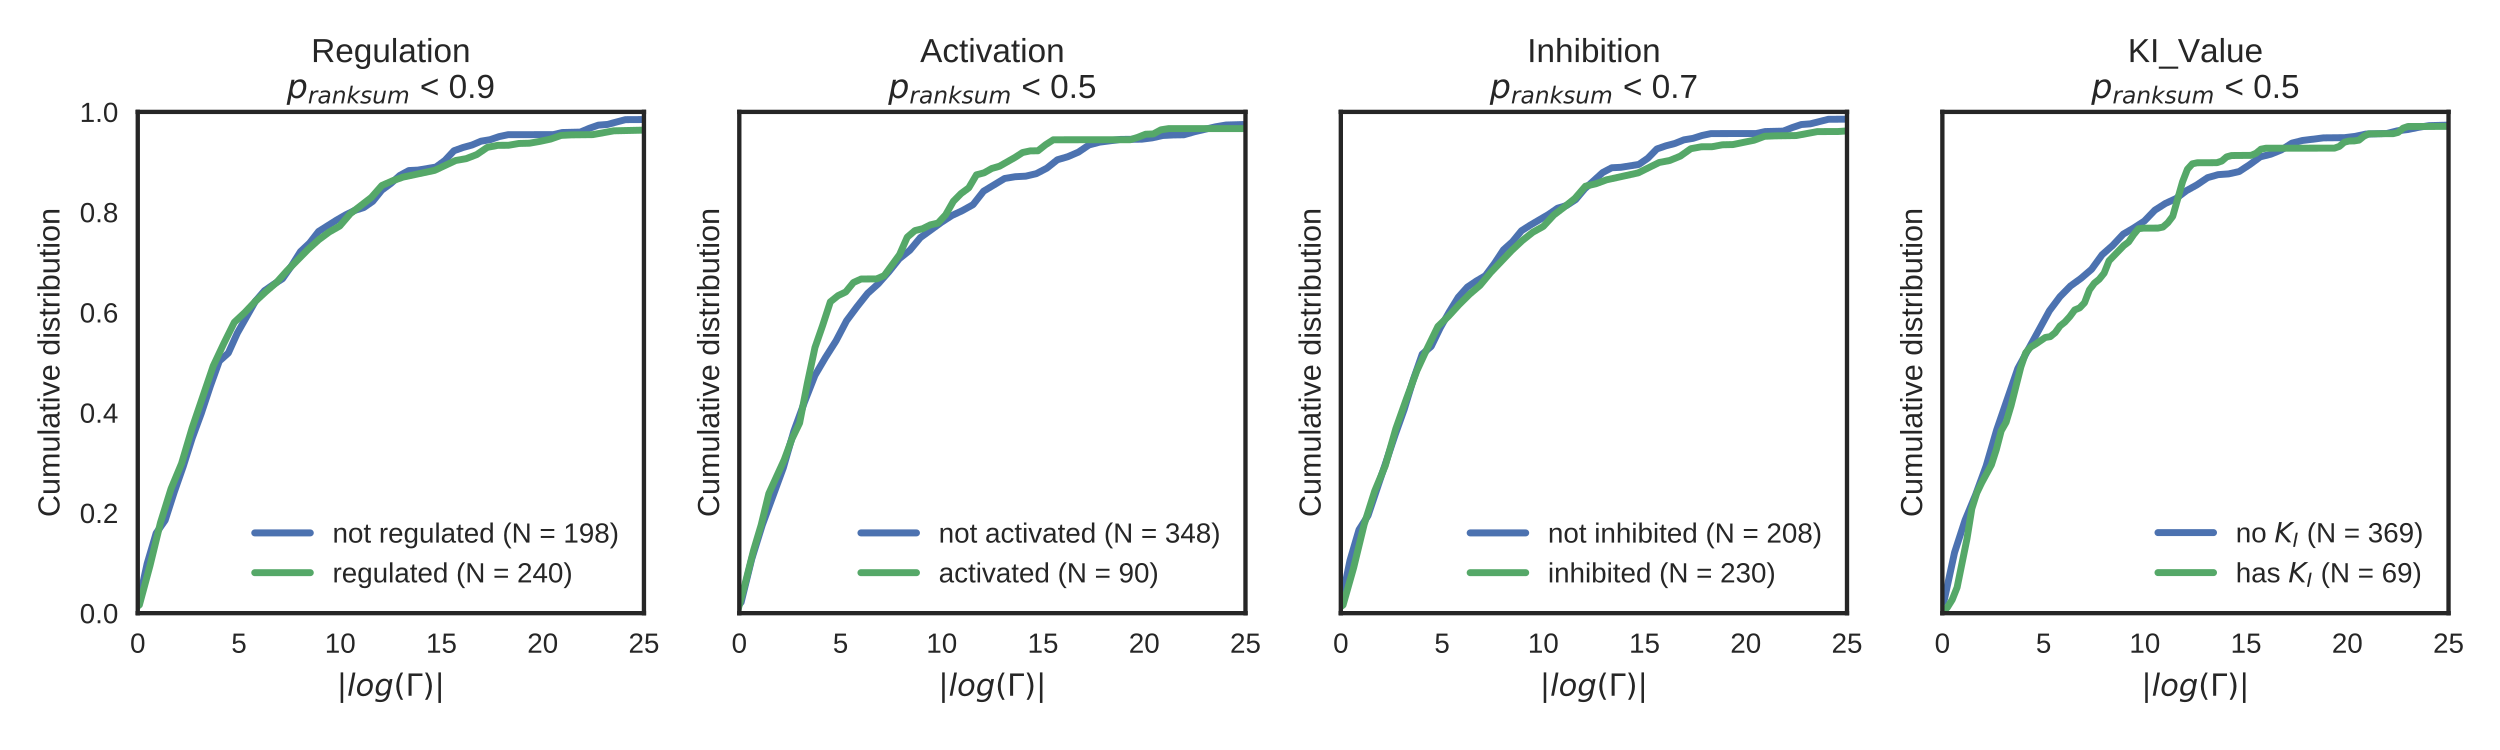 <?xml version="1.0" encoding="utf-8" standalone="no"?>
<!DOCTYPE svg PUBLIC "-//W3C//DTD SVG 1.1//EN"
  "http://www.w3.org/Graphics/SVG/1.1/DTD/svg11.dtd">
<!-- Created with matplotlib (http://matplotlib.org/) -->
<svg height="216pt" version="1.1" viewBox="0 0 720 216" width="720pt" xmlns="http://www.w3.org/2000/svg" xmlns:xlink="http://www.w3.org/1999/xlink">
 <defs>
  <style type="text/css">
*{stroke-linecap:butt;stroke-linejoin:round;}
  </style>
 </defs>
 <g id="figure_1">
  <g id="patch_1">
   <path d="M 0 216 
L 720 216 
L 720 0 
L 0 0 
z
" style="fill:#ffffff;"/>
  </g>
  <g id="axes_1">
   <g id="patch_2">
    <path d="M 39.678 176.592 
L 185.456 176.592 
L 185.456 32.224 
L 39.678 32.224 
z
" style="fill:#ffffff;"/>
   </g>
   <g id="matplotlib.axis_1">
    <g id="xtick_1">
     <g id="line2d_1"/>
     <g id="text_1">
      <!-- 0 -->
      <defs>
       <path d="M 51.703 34.422 
Q 51.703 24.516 49.828 17.75 
Q 47.953 10.984 44.703 6.812 
Q 41.453 2.641 37.062 0.828 
Q 32.672 -0.984 27.688 -0.984 
Q 22.656 -0.984 18.312 0.828 
Q 13.969 2.641 10.766 6.781 
Q 7.562 10.938 5.734 17.703 
Q 3.906 24.469 3.906 34.422 
Q 3.906 44.828 5.734 51.641 
Q 7.562 58.453 10.781 62.5 
Q 14.016 66.547 18.406 68.188 
Q 22.797 69.828 27.984 69.828 
Q 32.906 69.828 37.219 68.188 
Q 41.547 66.547 44.766 62.5 
Q 48 58.453 49.844 51.641 
Q 51.703 44.828 51.703 34.422 
M 42.781 34.422 
Q 42.781 42.625 41.797 48.062 
Q 40.828 53.516 38.922 56.766 
Q 37.016 60.016 34.25 61.359 
Q 31.5 62.703 27.984 62.703 
Q 24.266 62.703 21.438 61.328 
Q 18.609 59.969 16.672 56.719 
Q 14.75 53.469 13.766 48.016 
Q 12.797 42.578 12.797 34.422 
Q 12.797 26.516 13.797 21.094 
Q 14.797 15.672 16.719 12.375 
Q 18.656 9.078 21.438 7.641 
Q 24.219 6.203 27.781 6.203 
Q 31.25 6.203 34.031 7.641 
Q 36.812 9.078 38.734 12.375 
Q 40.672 15.672 41.719 21.094 
Q 42.781 26.516 42.781 34.422 
" id="LiberationSans-30"/>
      </defs>
      <g style="fill:#262626;" transform="translate(37.454 187.989)scale(0.08 -0.08)">
       <use xlink:href="#LiberationSans-30"/>
      </g>
     </g>
    </g>
    <g id="xtick_2">
     <g id="line2d_2"/>
     <g id="text_2">
      <!-- 5 -->
      <defs>
       <path d="M 51.422 22.406 
Q 51.422 17.234 49.859 12.938 
Q 48.297 8.641 45.219 5.531 
Q 42.141 2.438 37.578 0.719 
Q 33.016 -0.984 27 -0.984 
Q 21.578 -0.984 17.547 0.281 
Q 13.531 1.562 10.734 3.781 
Q 7.953 6 6.312 8.984 
Q 4.688 11.969 4 15.375 
L 12.891 16.406 
Q 13.422 14.453 14.391 12.625 
Q 15.375 10.797 17.062 9.344 
Q 18.75 7.906 21.219 7.047 
Q 23.688 6.203 27.203 6.203 
Q 30.609 6.203 33.391 7.25 
Q 36.188 8.297 38.156 10.344 
Q 40.141 12.406 41.203 15.375 
Q 42.281 18.359 42.281 22.219 
Q 42.281 25.391 41.25 28.047 
Q 40.234 30.719 38.328 32.641 
Q 36.422 34.578 33.656 35.641 
Q 30.906 36.719 27.391 36.719 
Q 25.203 36.719 23.344 36.328 
Q 21.484 35.938 19.891 35.25 
Q 18.312 34.578 17.016 33.672 
Q 15.719 32.766 14.594 31.781 
L 6 31.781 
L 8.297 68.797 
L 47.406 68.797 
L 47.406 61.328 
L 16.312 61.328 
L 14.984 39.5 
Q 17.328 41.312 20.844 42.594 
Q 24.359 43.891 29.203 43.891 
Q 34.328 43.891 38.422 42.328 
Q 42.531 40.766 45.406 37.906 
Q 48.297 35.062 49.859 31.109 
Q 51.422 27.156 51.422 22.406 
" id="LiberationSans-35"/>
      </defs>
      <g style="fill:#262626;" transform="translate(66.609 187.989)scale(0.08 -0.08)">
       <use xlink:href="#LiberationSans-35"/>
      </g>
     </g>
    </g>
    <g id="xtick_3">
     <g id="line2d_3"/>
     <g id="text_3">
      <!-- 10 -->
      <defs>
       <path d="M 7.625 0 
L 7.625 7.469 
L 25.141 7.469 
L 25.141 60.406 
L 9.625 49.312 
L 9.625 57.625 
L 25.875 68.797 
L 33.984 68.797 
L 33.984 7.469 
L 50.734 7.469 
L 50.734 0 
z
" id="LiberationSans-31"/>
      </defs>
      <g style="fill:#262626;" transform="translate(93.54 187.989)scale(0.08 -0.08)">
       <use xlink:href="#LiberationSans-31"/>
       <use x="55.615" xlink:href="#LiberationSans-30"/>
      </g>
     </g>
    </g>
    <g id="xtick_4">
     <g id="line2d_4"/>
     <g id="text_4">
      <!-- 15 -->
      <g style="fill:#262626;" transform="translate(122.696 187.989)scale(0.08 -0.08)">
       <use xlink:href="#LiberationSans-31"/>
       <use x="55.615" xlink:href="#LiberationSans-35"/>
      </g>
     </g>
    </g>
    <g id="xtick_5">
     <g id="line2d_5"/>
     <g id="text_5">
      <!-- 20 -->
      <defs>
       <path d="M 5.031 0 
L 5.031 6.203 
Q 7.516 11.922 11.109 16.281 
Q 14.703 20.656 18.656 24.188 
Q 22.609 27.734 26.484 30.766 
Q 30.375 33.797 33.5 36.812 
Q 36.625 39.844 38.547 43.156 
Q 40.484 46.484 40.484 50.688 
Q 40.484 53.609 39.594 55.828 
Q 38.719 58.062 37.062 59.562 
Q 35.406 61.078 33.078 61.828 
Q 30.766 62.594 27.938 62.594 
Q 25.297 62.594 22.969 61.859 
Q 20.656 61.141 18.844 59.672 
Q 17.047 58.203 15.891 56.031 
Q 14.75 53.859 14.406 50.984 
L 5.422 51.812 
Q 5.859 55.516 7.469 58.781 
Q 9.078 62.062 11.906 64.531 
Q 14.75 67 18.719 68.406 
Q 22.703 69.828 27.938 69.828 
Q 33.062 69.828 37.062 68.609 
Q 41.062 67.391 43.812 64.984 
Q 46.578 62.594 48.047 59.078 
Q 49.516 55.562 49.516 50.984 
Q 49.516 47.516 48.266 44.391 
Q 47.016 41.266 44.938 38.422 
Q 42.875 35.594 40.141 32.953 
Q 37.406 30.328 34.422 27.812 
Q 31.453 25.297 28.422 22.828 
Q 25.391 20.359 22.719 17.859 
Q 20.062 15.375 17.969 12.812 
Q 15.875 10.25 14.703 7.469 
L 50.594 7.469 
L 50.594 0 
z
" id="LiberationSans-32"/>
      </defs>
      <g style="fill:#262626;" transform="translate(151.851 187.989)scale(0.08 -0.08)">
       <use xlink:href="#LiberationSans-32"/>
       <use x="55.615" xlink:href="#LiberationSans-30"/>
      </g>
     </g>
    </g>
    <g id="xtick_6">
     <g id="line2d_6"/>
     <g id="text_6">
      <!-- 25 -->
      <g style="fill:#262626;" transform="translate(181.007 187.989)scale(0.08 -0.08)">
       <use xlink:href="#LiberationSans-32"/>
       <use x="55.615" xlink:href="#LiberationSans-35"/>
      </g>
     </g>
    </g>
    <g id="text_7">
     <!-- $| log(\Gamma) |$ -->
     <defs>
      <path d="M 21 76.422 
L 21 -23.578 
L 12.703 -23.578 
L 12.703 76.422 
z
" id="DejaVuSans-7c"/>
      <path d="M 18.312 75.984 
L 27.297 75.984 
L 12.5 0 
L 3.516 0 
z
" id="DejaVuSans-Oblique-6c"/>
      <path d="M 25.391 -1.422 
Q 15.766 -1.422 10.172 4.516 
Q 4.594 10.453 4.594 20.703 
Q 4.594 26.656 6.516 32.828 
Q 8.453 39.016 11.531 43.219 
Q 16.359 49.75 22.312 52.875 
Q 28.266 56 35.797 56 
Q 45.125 56 50.859 50.188 
Q 56.594 44.391 56.594 35.016 
Q 56.594 28.516 54.688 22.062 
Q 52.781 15.625 49.703 11.375 
Q 44.922 4.828 38.969 1.703 
Q 33.016 -1.422 25.391 -1.422 
M 13.922 21 
Q 13.922 13.578 17.016 9.891 
Q 20.125 6.203 26.422 6.203 
Q 35.453 6.203 41.375 14.078 
Q 47.312 21.969 47.312 34.078 
Q 47.312 41.156 44.141 44.766 
Q 40.969 48.391 34.812 48.391 
Q 29.734 48.391 25.781 46.016 
Q 21.828 43.656 18.703 38.812 
Q 16.406 35.203 15.156 30.562 
Q 13.922 25.922 13.922 21 
" id="DejaVuSans-Oblique-6f"/>
      <path d="M 59.625 54.688 
L 50.297 6.781 
Q 47.609 -7.125 40.016 -13.953 
Q 32.422 -20.797 19.578 -20.797 
Q 14.844 -20.797 10.781 -20.094 
Q 6.734 -19.391 3.219 -17.922 
L 4.891 -9.188 
Q 8.203 -11.328 11.906 -12.344 
Q 15.625 -13.375 19.828 -13.375 
Q 28.375 -13.375 33.859 -8.703 
Q 39.359 -4.047 41.109 4.688 
L 41.891 8.797 
Q 38.141 4.5 33.156 2.25 
Q 28.172 0 22.406 0 
Q 14.109 0 9.344 5.484 
Q 4.594 10.984 4.594 20.609 
Q 4.594 28.172 7.469 35.422 
Q 10.359 42.672 15.578 48.297 
Q 19.047 52 23.656 54 
Q 28.266 56 33.297 56 
Q 38.812 56 42.906 53.438 
Q 47.016 50.875 49.031 46.188 
L 50.594 54.688 
z
M 46.094 34.625 
Q 46.094 41.266 42.969 44.875 
Q 39.844 48.484 34.078 48.484 
Q 30.516 48.484 27.297 47.062 
Q 24.078 45.656 21.781 43.109 
Q 18.062 38.922 15.984 33.234 
Q 13.922 27.547 13.922 21.484 
Q 13.922 14.75 17.062 11.125 
Q 20.219 7.516 26.125 7.516 
Q 34.672 7.516 40.375 15.25 
Q 46.094 23 46.094 34.625 
" id="DejaVuSans-Oblique-67"/>
      <path d="M 31 75.875 
Q 24.469 64.656 21.281 53.656 
Q 18.109 42.672 18.109 31.391 
Q 18.109 20.125 21.312 9.062 
Q 24.516 -2 31 -13.188 
L 23.188 -13.188 
Q 15.875 -1.703 12.234 9.375 
Q 8.594 20.453 8.594 31.391 
Q 8.594 42.281 12.203 53.312 
Q 15.828 64.359 23.188 75.875 
z
" id="DejaVuSans-28"/>
      <path d="M 9.812 0 
L 9.812 72.906 
L 55.172 72.906 
L 55.172 64.594 
L 19.672 64.594 
L 19.672 0 
z
" id="DejaVuSans-393"/>
      <path d="M 8.016 75.875 
L 15.828 75.875 
Q 23.141 64.359 26.781 53.312 
Q 30.422 42.281 30.422 31.391 
Q 30.422 20.453 26.781 9.375 
Q 23.141 -1.703 15.828 -13.188 
L 8.016 -13.188 
Q 14.5 -2 17.703 9.062 
Q 20.906 20.125 20.906 31.391 
Q 20.906 42.672 17.703 53.656 
Q 14.5 64.656 8.016 75.875 
" id="DejaVuSans-29"/>
     </defs>
     <g style="fill:#262626;" transform="translate(96.991 200.425)scale(0.088 -0.088)">
      <use transform="translate(0 0.578)" xlink:href="#DejaVuSans-7c"/>
      <use transform="translate(33.691 0.578)" xlink:href="#DejaVuSans-Oblique-6c"/>
      <use transform="translate(61.475 0.578)" xlink:href="#DejaVuSans-Oblique-6f"/>
      <use transform="translate(122.656 0.578)" xlink:href="#DejaVuSans-Oblique-67"/>
      <use transform="translate(186.133 0.578)" xlink:href="#DejaVuSans-28"/>
      <use transform="translate(225.146 0.578)" xlink:href="#DejaVuSans-393"/>
      <use transform="translate(280.859 0.578)" xlink:href="#DejaVuSans-29"/>
      <use transform="translate(319.873 0.578)" xlink:href="#DejaVuSans-7c"/>
     </g>
    </g>
   </g>
   <g id="matplotlib.axis_2">
    <g id="ytick_1">
     <g id="line2d_7"/>
     <g id="text_8">
      <!-- 0.0 -->
      <defs>
       <path d="M 9.125 0 
L 9.125 10.688 
L 18.656 10.688 
L 18.656 0 
z
" id="LiberationSans-2e"/>
      </defs>
      <g style="fill:#262626;" transform="translate(22.958 179.491)scale(0.08 -0.08)">
       <use xlink:href="#LiberationSans-30"/>
       <use x="55.615" xlink:href="#LiberationSans-2e"/>
       <use x="83.398" xlink:href="#LiberationSans-30"/>
      </g>
     </g>
    </g>
    <g id="ytick_2">
     <g id="line2d_8"/>
     <g id="text_9">
      <!-- 0.2 -->
      <g style="fill:#262626;" transform="translate(22.958 150.617)scale(0.08 -0.08)">
       <use xlink:href="#LiberationSans-30"/>
       <use x="55.615" xlink:href="#LiberationSans-2e"/>
       <use x="83.398" xlink:href="#LiberationSans-32"/>
      </g>
     </g>
    </g>
    <g id="ytick_3">
     <g id="line2d_9"/>
     <g id="text_10">
      <!-- 0.4 -->
      <defs>
       <path d="M 43.016 15.578 
L 43.016 0 
L 34.719 0 
L 34.719 15.578 
L 2.297 15.578 
L 2.297 22.406 
L 33.797 68.797 
L 43.016 68.797 
L 43.016 22.516 
L 52.688 22.516 
L 52.688 15.578 
z
M 34.719 58.891 
Q 34.625 58.641 34.234 57.938 
Q 33.844 57.234 33.344 56.344 
Q 32.859 55.469 32.344 54.562 
Q 31.844 53.656 31.453 53.078 
L 13.812 27.094 
Q 13.578 26.703 13.109 26.062 
Q 12.641 25.438 12.156 24.781 
Q 11.672 24.125 11.172 23.484 
Q 10.688 22.859 10.406 22.516 
L 34.719 22.516 
z
" id="LiberationSans-34"/>
      </defs>
      <g style="fill:#262626;" transform="translate(22.958 121.744)scale(0.08 -0.08)">
       <use xlink:href="#LiberationSans-30"/>
       <use x="55.615" xlink:href="#LiberationSans-2e"/>
       <use x="83.398" xlink:href="#LiberationSans-34"/>
      </g>
     </g>
    </g>
    <g id="ytick_4">
     <g id="line2d_10"/>
     <g id="text_11">
      <!-- 0.6 -->
      <defs>
       <path d="M 51.219 22.516 
Q 51.219 17.328 49.781 13 
Q 48.344 8.688 45.531 5.578 
Q 42.719 2.484 38.562 0.75 
Q 34.422 -0.984 29 -0.984 
Q 23 -0.984 18.5 1.312 
Q 14.016 3.609 11.031 7.922 
Q 8.062 12.25 6.562 18.531 
Q 5.078 24.812 5.078 32.812 
Q 5.078 42 6.766 48.922 
Q 8.453 55.859 11.625 60.5 
Q 14.797 65.141 19.359 67.484 
Q 23.922 69.828 29.688 69.828 
Q 33.203 69.828 36.281 69.094 
Q 39.359 68.359 41.875 66.719 
Q 44.391 65.094 46.281 62.406 
Q 48.188 59.719 49.312 55.812 
L 40.922 54.297 
Q 39.547 58.734 36.547 60.719 
Q 33.547 62.703 29.594 62.703 
Q 25.984 62.703 23.047 60.984 
Q 20.125 59.281 18.062 55.875 
Q 16.016 52.484 14.906 47.359 
Q 13.812 42.234 13.812 35.406 
Q 16.219 39.844 20.562 42.156 
Q 24.906 44.484 30.516 44.484 
Q 35.203 44.484 39.016 42.969 
Q 42.828 41.453 45.531 38.594 
Q 48.25 35.75 49.734 31.672 
Q 51.219 27.594 51.219 22.516 
M 42.281 22.125 
Q 42.281 25.688 41.406 28.562 
Q 40.531 31.453 38.766 33.469 
Q 37.016 35.5 34.422 36.594 
Q 31.844 37.703 28.422 37.703 
Q 26.031 37.703 23.578 36.984 
Q 21.141 36.281 19.156 34.688 
Q 17.188 33.109 15.938 30.516 
Q 14.703 27.938 14.703 24.219 
Q 14.703 20.406 15.672 17.109 
Q 16.656 13.812 18.484 11.375 
Q 20.312 8.938 22.891 7.516 
Q 25.484 6.109 28.719 6.109 
Q 31.891 6.109 34.406 7.203 
Q 36.922 8.297 38.672 10.375 
Q 40.438 12.453 41.359 15.422 
Q 42.281 18.406 42.281 22.125 
" id="LiberationSans-36"/>
      </defs>
      <g style="fill:#262626;" transform="translate(22.958 92.87)scale(0.08 -0.08)">
       <use xlink:href="#LiberationSans-30"/>
       <use x="55.615" xlink:href="#LiberationSans-2e"/>
       <use x="83.398" xlink:href="#LiberationSans-36"/>
      </g>
     </g>
    </g>
    <g id="ytick_5">
     <g id="line2d_11"/>
     <g id="text_12">
      <!-- 0.8 -->
      <defs>
       <path d="M 51.266 19.188 
Q 51.266 14.797 49.875 11.109 
Q 48.484 7.422 45.625 4.734 
Q 42.781 2.047 38.328 0.531 
Q 33.891 -0.984 27.828 -0.984 
Q 21.781 -0.984 17.359 0.531 
Q 12.938 2.047 10.031 4.703 
Q 7.125 7.375 5.734 11.062 
Q 4.344 14.75 4.344 19.094 
Q 4.344 22.859 5.484 25.781 
Q 6.641 28.719 8.562 30.828 
Q 10.5 32.953 12.969 34.25 
Q 15.438 35.547 18.062 35.984 
L 18.062 36.188 
Q 15.188 36.859 12.906 38.375 
Q 10.641 39.891 9.094 42.016 
Q 7.562 44.141 6.75 46.719 
Q 5.953 49.312 5.953 52.203 
Q 5.953 55.812 7.344 59 
Q 8.734 62.203 11.469 64.625 
Q 14.203 67.047 18.25 68.438 
Q 22.312 69.828 27.641 69.828 
Q 33.25 69.828 37.375 68.406 
Q 41.5 67 44.203 64.578 
Q 46.922 62.156 48.234 58.938 
Q 49.562 55.719 49.562 52.094 
Q 49.562 49.266 48.75 46.672 
Q 47.953 44.094 46.406 41.969 
Q 44.875 39.844 42.594 38.344 
Q 40.328 36.859 37.359 36.281 
L 37.359 36.078 
Q 40.328 35.594 42.859 34.297 
Q 45.406 33.016 47.266 30.891 
Q 49.125 28.766 50.188 25.828 
Q 51.266 22.906 51.266 19.188 
M 40.438 51.609 
Q 40.438 54.203 39.766 56.344 
Q 39.109 58.5 37.594 60.031 
Q 36.078 61.578 33.641 62.422 
Q 31.203 63.281 27.641 63.281 
Q 24.172 63.281 21.781 62.422 
Q 19.391 61.578 17.844 60.031 
Q 16.312 58.5 15.625 56.344 
Q 14.938 54.203 14.938 51.609 
Q 14.938 49.562 15.469 47.406 
Q 16.016 45.266 17.422 43.5 
Q 18.844 41.75 21.328 40.625 
Q 23.828 39.5 27.734 39.5 
Q 31.891 39.5 34.406 40.625 
Q 36.922 41.75 38.25 43.5 
Q 39.594 45.266 40.016 47.406 
Q 40.438 49.562 40.438 51.609 
M 42.141 20.016 
Q 42.141 22.516 41.453 24.828 
Q 40.766 27.156 39.109 28.938 
Q 37.453 30.719 34.641 31.812 
Q 31.844 32.906 27.641 32.906 
Q 23.781 32.906 21.062 31.812 
Q 18.359 30.719 16.672 28.906 
Q 14.984 27.094 14.203 24.719 
Q 13.422 22.359 13.422 19.828 
Q 13.422 16.656 14.203 14.031 
Q 14.984 11.422 16.688 9.547 
Q 18.406 7.672 21.188 6.641 
Q 23.969 5.609 27.938 5.609 
Q 31.938 5.609 34.672 6.641 
Q 37.406 7.672 39.062 9.547 
Q 40.719 11.422 41.422 14.078 
Q 42.141 16.75 42.141 20.016 
" id="LiberationSans-38"/>
      </defs>
      <g style="fill:#262626;" transform="translate(22.958 63.996)scale(0.08 -0.08)">
       <use xlink:href="#LiberationSans-30"/>
       <use x="55.615" xlink:href="#LiberationSans-2e"/>
       <use x="83.398" xlink:href="#LiberationSans-38"/>
      </g>
     </g>
    </g>
    <g id="ytick_6">
     <g id="line2d_12"/>
     <g id="text_13">
      <!-- 1.0 -->
      <g style="fill:#262626;" transform="translate(22.958 35.123)scale(0.08 -0.08)">
       <use xlink:href="#LiberationSans-31"/>
       <use x="55.615" xlink:href="#LiberationSans-2e"/>
       <use x="83.398" xlink:href="#LiberationSans-30"/>
      </g>
     </g>
    </g>
    <g id="text_14">
     <!-- Cumulative distribution -->
     <defs>
      <path d="M 38.672 62.203 
Q 32.812 62.203 28.297 60.25 
Q 23.781 58.297 20.719 54.688 
Q 17.672 51.078 16.109 46 
Q 14.547 40.922 14.547 34.719 
Q 14.547 28.516 16.234 23.359 
Q 17.922 18.219 21.062 14.5 
Q 24.219 10.797 28.781 8.734 
Q 33.344 6.688 39.062 6.688 
Q 43.062 6.688 46.359 7.734 
Q 49.656 8.797 52.312 10.688 
Q 54.984 12.594 57.078 15.203 
Q 59.188 17.828 60.797 21 
L 68.406 17.188 
Q 66.547 13.328 63.812 10 
Q 61.078 6.688 57.391 4.25 
Q 53.719 1.812 49.047 0.406 
Q 44.391 -0.984 38.625 -0.984 
Q 30.281 -0.984 24 1.672 
Q 17.719 4.344 13.5 9.109 
Q 9.281 13.875 7.172 20.406 
Q 5.078 26.953 5.078 34.719 
Q 5.078 42.781 7.297 49.266 
Q 9.516 55.766 13.781 60.328 
Q 18.062 64.891 24.312 67.359 
Q 30.562 69.828 38.578 69.828 
Q 49.562 69.828 56.938 65.531 
Q 64.312 61.234 67.781 52.781 
L 58.938 49.859 
Q 57.953 52.297 56.297 54.516 
Q 54.641 56.734 52.141 58.438 
Q 49.656 60.156 46.312 61.172 
Q 42.969 62.203 38.672 62.203 
" id="LiberationSans-43"/>
      <path d="M 15.328 52.828 
L 15.328 19.344 
Q 15.328 15.484 15.891 12.891 
Q 16.453 10.297 17.719 8.703 
Q 19 7.125 21.062 6.469 
Q 23.141 5.812 26.219 5.812 
Q 29.344 5.812 31.859 6.906 
Q 34.375 8.016 36.156 10.078 
Q 37.938 12.156 38.906 15.203 
Q 39.891 18.266 39.891 22.219 
L 39.891 52.828 
L 48.688 52.828 
L 48.688 11.281 
Q 48.688 9.625 48.703 7.781 
Q 48.734 5.953 48.781 4.312 
Q 48.828 2.688 48.875 1.516 
Q 48.922 0.344 48.969 0 
L 40.672 0 
Q 40.625 0.25 40.578 1.312 
Q 40.531 2.391 40.453 3.781 
Q 40.375 5.172 40.328 6.609 
Q 40.281 8.062 40.281 9.031 
L 40.141 9.031 
Q 38.875 6.734 37.359 4.875 
Q 35.844 3.031 33.844 1.734 
Q 31.844 0.438 29.25 -0.266 
Q 26.656 -0.984 23.25 -0.984 
Q 18.844 -0.984 15.672 0.094 
Q 12.5 1.172 10.453 3.422 
Q 8.406 5.672 7.453 9.188 
Q 6.5 12.703 6.5 17.625 
L 6.5 52.828 
z
" id="LiberationSans-75"/>
      <path d="M 37.5 0 
L 37.5 33.5 
Q 37.5 37.359 37.016 39.938 
Q 36.531 42.531 35.375 44.109 
Q 34.234 45.703 32.375 46.359 
Q 30.516 47.016 27.828 47.016 
Q 25.047 47.016 22.797 45.922 
Q 20.562 44.828 18.969 42.75 
Q 17.391 40.672 16.531 37.625 
Q 15.672 34.578 15.672 30.609 
L 15.672 0 
L 6.938 0 
L 6.938 41.547 
Q 6.938 43.219 6.906 45.047 
Q 6.891 46.875 6.828 48.5 
Q 6.781 50.141 6.734 51.312 
Q 6.688 52.484 6.641 52.828 
L 14.938 52.828 
Q 14.984 52.594 15.031 51.516 
Q 15.094 50.438 15.156 49.047 
Q 15.234 47.656 15.281 46.219 
Q 15.328 44.781 15.328 43.797 
L 15.484 43.797 
Q 16.656 46.094 18.016 47.953 
Q 19.391 49.812 21.219 51.094 
Q 23.047 52.391 25.406 53.094 
Q 27.781 53.812 30.906 53.812 
Q 36.922 53.812 40.406 51.422 
Q 43.891 49.031 45.266 43.797 
L 45.406 43.797 
Q 46.578 46.094 48.047 47.953 
Q 49.516 49.812 51.469 51.094 
Q 53.422 52.391 55.859 53.094 
Q 58.297 53.812 61.422 53.812 
Q 65.438 53.812 68.328 52.734 
Q 71.234 51.656 73.094 49.406 
Q 74.953 47.172 75.828 43.625 
Q 76.703 40.094 76.703 35.203 
L 76.703 0 
L 68.016 0 
L 68.016 33.5 
Q 68.016 37.359 67.531 39.938 
Q 67.047 42.531 65.891 44.109 
Q 64.75 45.703 62.891 46.359 
Q 61.031 47.016 58.344 47.016 
Q 55.562 47.016 53.312 45.969 
Q 51.078 44.922 49.484 42.875 
Q 47.906 40.828 47.047 37.75 
Q 46.188 34.672 46.188 30.609 
L 46.188 0 
z
" id="LiberationSans-6d"/>
      <path d="M 6.734 0 
L 6.734 72.469 
L 15.531 72.469 
L 15.531 0 
z
" id="LiberationSans-6c"/>
      <path d="M 20.219 -0.984 
Q 12.25 -0.984 8.25 3.219 
Q 4.25 7.422 4.25 14.75 
Q 4.25 19.969 6.219 23.312 
Q 8.203 26.656 11.391 28.562 
Q 14.594 30.469 18.688 31.203 
Q 22.797 31.938 27.047 32.031 
L 38.922 32.234 
L 38.922 35.109 
Q 38.922 38.375 38.234 40.672 
Q 37.547 42.969 36.125 44.375 
Q 34.719 45.797 32.594 46.453 
Q 30.469 47.125 27.594 47.125 
Q 25.047 47.125 23 46.75 
Q 20.953 46.391 19.438 45.438 
Q 17.922 44.484 16.984 42.844 
Q 16.062 41.219 15.766 38.719 
L 6.594 39.547 
Q 7.078 42.672 8.438 45.281 
Q 9.812 47.906 12.328 49.797 
Q 14.844 51.703 18.625 52.75 
Q 22.406 53.812 27.781 53.812 
Q 37.75 53.812 42.766 49.234 
Q 47.797 44.672 47.797 36.031 
L 47.797 13.281 
Q 47.797 9.375 48.828 7.391 
Q 49.859 5.422 52.734 5.422 
Q 53.469 5.422 54.203 5.516 
Q 54.938 5.609 55.609 5.766 
L 55.609 0.297 
Q 53.953 -0.094 52.312 -0.281 
Q 50.688 -0.484 48.828 -0.484 
Q 46.344 -0.484 44.562 0.172 
Q 42.781 0.828 41.656 2.172 
Q 40.531 3.516 39.938 5.484 
Q 39.359 7.469 39.203 10.109 
L 38.922 10.109 
Q 37.5 7.562 35.812 5.516 
Q 34.125 3.469 31.875 2.031 
Q 29.641 0.594 26.781 -0.188 
Q 23.922 -0.984 20.219 -0.984 
M 22.219 5.609 
Q 26.422 5.609 29.562 7.141 
Q 32.719 8.688 34.781 11.078 
Q 36.859 13.484 37.891 16.312 
Q 38.922 19.141 38.922 21.734 
L 38.922 26.078 
L 29.297 25.875 
Q 26.078 25.828 23.172 25.406 
Q 20.266 25 18.062 23.781 
Q 15.875 22.562 14.578 20.359 
Q 13.281 18.172 13.281 14.594 
Q 13.281 10.297 15.594 7.953 
Q 17.922 5.609 22.219 5.609 
" id="LiberationSans-61"/>
      <path d="M 27.047 0.391 
Q 25.047 -0.141 22.969 -0.453 
Q 20.906 -0.781 18.172 -0.781 
Q 7.625 -0.781 7.625 11.188 
L 7.625 46.438 
L 1.516 46.438 
L 1.516 52.828 
L 7.953 52.828 
L 10.547 64.656 
L 16.406 64.656 
L 16.406 52.828 
L 26.172 52.828 
L 26.172 46.438 
L 16.406 46.438 
L 16.406 13.094 
Q 16.406 9.281 17.641 7.734 
Q 18.891 6.203 21.969 6.203 
Q 23.25 6.203 24.438 6.391 
Q 25.641 6.594 27.047 6.891 
z
" id="LiberationSans-74"/>
      <path d="M 6.688 64.062 
L 6.688 72.469 
L 15.484 72.469 
L 15.484 64.062 
z
M 6.688 0 
L 6.688 52.828 
L 15.484 52.828 
L 15.484 0 
z
" id="LiberationSans-69"/>
      <path d="M 29.938 0 
L 19.531 0 
L 0.344 52.828 
L 9.719 52.828 
L 21.344 18.453 
Q 21.688 17.391 22.141 15.844 
Q 22.609 14.312 23.094 12.641 
Q 23.578 10.984 24 9.438 
Q 24.422 7.906 24.703 6.891 
Q 25 7.906 25.453 9.438 
Q 25.922 10.984 26.406 12.594 
Q 26.906 14.203 27.422 15.734 
Q 27.938 17.281 28.328 18.359 
L 40.328 52.828 
L 49.656 52.828 
z
" id="LiberationSans-76"/>
      <path d="M 13.484 24.562 
Q 13.484 20.406 14.328 16.906 
Q 15.188 13.422 16.969 10.906 
Q 18.75 8.406 21.531 7 
Q 24.312 5.609 28.219 5.609 
Q 33.938 5.609 37.375 7.906 
Q 40.828 10.203 42.047 13.719 
L 49.75 11.531 
Q 48.922 9.328 47.438 7.109 
Q 45.953 4.891 43.453 3.094 
Q 40.969 1.312 37.234 0.156 
Q 33.5 -0.984 28.219 -0.984 
Q 16.5 -0.984 10.375 6 
Q 4.25 12.984 4.25 26.766 
Q 4.25 34.188 6.094 39.328 
Q 7.953 44.484 11.172 47.703 
Q 14.406 50.922 18.703 52.359 
Q 23 53.812 27.875 53.812 
Q 34.516 53.812 38.984 51.656 
Q 43.453 49.516 46.156 45.719 
Q 48.875 41.938 50.016 36.812 
Q 51.172 31.688 51.172 25.734 
L 51.172 24.562 
z
M 42.094 31.297 
Q 41.359 39.656 37.844 43.484 
Q 34.328 47.312 27.734 47.312 
Q 25.531 47.312 23.109 46.609 
Q 20.703 45.906 18.656 44.094 
Q 16.609 42.281 15.188 39.172 
Q 13.766 36.078 13.578 31.297 
z
" id="LiberationSans-65"/>
      <path id="LiberationSans-20"/>
      <path d="M 40.094 8.5 
Q 37.641 3.422 33.609 1.219 
Q 29.594 -0.984 23.641 -0.984 
Q 13.625 -0.984 8.906 5.75 
Q 4.203 12.5 4.203 26.172 
Q 4.203 53.812 23.641 53.812 
Q 29.641 53.812 33.641 51.609 
Q 37.641 49.422 40.094 44.625 
L 40.188 44.625 
Q 40.188 45.125 40.156 46.172 
Q 40.141 47.219 40.109 48.359 
Q 40.094 49.516 40.094 50.531 
Q 40.094 51.562 40.094 52 
L 40.094 72.469 
L 48.875 72.469 
L 48.875 10.891 
Q 48.875 8.984 48.891 7.219 
Q 48.922 5.469 48.969 4 
Q 49.031 2.547 49.078 1.484 
Q 49.125 0.438 49.172 0 
L 40.766 0 
Q 40.672 0.484 40.594 1.391 
Q 40.531 2.297 40.453 3.469 
Q 40.375 4.641 40.328 5.938 
Q 40.281 7.234 40.281 8.5 
z
M 13.422 26.469 
Q 13.422 21 14.109 17.094 
Q 14.797 13.188 16.312 10.672 
Q 17.828 8.156 20.172 6.984 
Q 22.516 5.812 25.875 5.812 
Q 29.344 5.812 32 6.938 
Q 34.672 8.062 36.453 10.578 
Q 38.234 13.094 39.156 17.141 
Q 40.094 21.188 40.094 27.047 
Q 40.094 32.672 39.156 36.547 
Q 38.234 40.438 36.422 42.828 
Q 34.625 45.219 32 46.266 
Q 29.391 47.312 25.984 47.312 
Q 22.75 47.312 20.406 46.188 
Q 18.062 45.062 16.5 42.578 
Q 14.938 40.094 14.172 36.109 
Q 13.422 32.125 13.422 26.469 
" id="LiberationSans-64"/>
      <path d="M 46.391 14.594 
Q 46.391 10.891 44.938 7.984 
Q 43.5 5.078 40.766 3.094 
Q 38.031 1.125 34.047 0.062 
Q 30.078 -0.984 24.953 -0.984 
Q 20.359 -0.984 16.672 -0.266 
Q 12.984 0.438 10.203 2 
Q 7.422 3.562 5.531 6.125 
Q 3.656 8.688 2.781 12.406 
L 10.547 13.922 
Q 11.672 9.672 15.188 7.688 
Q 18.703 5.719 24.953 5.719 
Q 27.781 5.719 30.141 6.109 
Q 32.516 6.5 34.219 7.453 
Q 35.938 8.406 36.891 9.984 
Q 37.844 11.578 37.844 13.922 
Q 37.844 16.312 36.719 17.844 
Q 35.594 19.391 33.594 20.406 
Q 31.594 21.438 28.734 22.188 
Q 25.875 22.953 22.469 23.875 
Q 19.281 24.703 16.156 25.734 
Q 13.031 26.766 10.516 28.438 
Q 8.016 30.125 6.453 32.609 
Q 4.891 35.109 4.891 38.875 
Q 4.891 46.094 10.031 49.875 
Q 15.188 53.656 25.047 53.656 
Q 33.797 53.656 38.938 50.578 
Q 44.094 47.516 45.453 40.719 
L 37.547 39.75 
Q 37.109 41.797 35.938 43.188 
Q 34.766 44.578 33.109 45.438 
Q 31.453 46.297 29.375 46.656 
Q 27.297 47.016 25.047 47.016 
Q 19.094 47.016 16.25 45.203 
Q 13.422 43.406 13.422 39.75 
Q 13.422 37.594 14.469 36.203 
Q 15.531 34.812 17.406 33.859 
Q 19.281 32.906 21.922 32.203 
Q 24.562 31.5 27.734 30.719 
Q 29.828 30.172 32.031 29.562 
Q 34.234 28.953 36.297 28.094 
Q 38.375 27.25 40.203 26.094 
Q 42.047 24.953 43.406 23.344 
Q 44.781 21.734 45.578 19.578 
Q 46.391 17.438 46.391 14.594 
" id="LiberationSans-73"/>
      <path d="M 6.938 0 
L 6.938 40.531 
Q 6.938 42.188 6.906 43.922 
Q 6.891 45.656 6.828 47.266 
Q 6.781 48.875 6.734 50.281 
Q 6.688 51.703 6.641 52.828 
L 14.938 52.828 
Q 14.984 51.703 15.062 50.266 
Q 15.141 48.828 15.203 47.312 
Q 15.281 45.797 15.297 44.406 
Q 15.328 43.016 15.328 42.047 
L 15.531 42.047 
Q 16.453 45.062 17.5 47.281 
Q 18.562 49.516 19.969 50.953 
Q 21.391 52.391 23.344 53.094 
Q 25.297 53.812 28.078 53.812 
Q 29.156 53.812 30.125 53.641 
Q 31.109 53.469 31.641 53.328 
L 31.641 45.266 
Q 30.766 45.516 29.594 45.625 
Q 28.422 45.75 26.953 45.75 
Q 23.922 45.75 21.797 44.375 
Q 19.672 43.016 18.328 40.594 
Q 17 38.188 16.359 34.844 
Q 15.719 31.5 15.719 27.547 
L 15.719 0 
z
" id="LiberationSans-72"/>
      <path d="M 51.422 26.656 
Q 51.422 -0.984 31.984 -0.984 
Q 25.984 -0.984 22 1.188 
Q 18.016 3.375 15.531 8.203 
L 15.438 8.203 
Q 15.438 6.938 15.359 5.562 
Q 15.281 4.203 15.203 3.031 
Q 15.141 1.859 15.062 1.031 
Q 14.984 0.203 14.938 0 
L 6.453 0 
Q 6.5 0.438 6.547 1.484 
Q 6.594 2.547 6.641 4 
Q 6.688 5.469 6.703 7.219 
Q 6.734 8.984 6.734 10.891 
L 6.734 72.469 
L 15.531 72.469 
L 15.531 51.812 
Q 15.531 50.344 15.5 49 
Q 15.484 47.656 15.438 46.625 
Q 15.375 45.406 15.328 44.344 
L 15.531 44.344 
Q 17.969 49.422 22 51.609 
Q 26.031 53.812 31.984 53.812 
Q 42 53.812 46.703 47.062 
Q 51.422 40.328 51.422 26.656 
M 42.188 26.375 
Q 42.188 31.844 41.5 35.75 
Q 40.828 39.656 39.312 42.156 
Q 37.797 44.672 35.453 45.844 
Q 33.109 47.016 29.734 47.016 
Q 26.266 47.016 23.609 45.891 
Q 20.953 44.781 19.172 42.281 
Q 17.391 39.797 16.453 35.734 
Q 15.531 31.688 15.531 25.828 
Q 15.531 20.172 16.453 16.312 
Q 17.391 12.453 19.172 10.031 
Q 20.953 7.625 23.578 6.562 
Q 26.219 5.516 29.641 5.516 
Q 32.859 5.516 35.203 6.641 
Q 37.547 7.766 39.109 10.25 
Q 40.672 12.75 41.422 16.719 
Q 42.188 20.703 42.188 26.375 
" id="LiberationSans-62"/>
      <path d="M 51.422 26.469 
Q 51.422 12.594 45.312 5.797 
Q 39.203 -0.984 27.594 -0.984 
Q 22.078 -0.984 17.719 0.672 
Q 13.375 2.344 10.375 5.766 
Q 7.375 9.188 5.781 14.328 
Q 4.203 19.484 4.203 26.469 
Q 4.203 53.812 27.875 53.812 
Q 34.031 53.812 38.5 52.094 
Q 42.969 50.391 45.828 46.969 
Q 48.688 43.562 50.047 38.422 
Q 51.422 33.297 51.422 26.469 
M 42.188 26.469 
Q 42.188 32.625 41.234 36.625 
Q 40.281 40.625 38.453 43.016 
Q 36.625 45.406 33.984 46.359 
Q 31.344 47.312 28.031 47.312 
Q 24.656 47.312 21.938 46.312 
Q 19.234 45.312 17.328 42.891 
Q 15.438 40.484 14.422 36.469 
Q 13.422 32.469 13.422 26.469 
Q 13.422 20.312 14.5 16.281 
Q 15.578 12.25 17.453 9.859 
Q 19.344 7.469 21.906 6.484 
Q 24.469 5.516 27.484 5.516 
Q 30.859 5.516 33.594 6.469 
Q 36.328 7.422 38.234 9.812 
Q 40.141 12.203 41.156 16.25 
Q 42.188 20.312 42.188 26.469 
" id="LiberationSans-6f"/>
      <path d="M 40.281 0 
L 40.281 33.5 
Q 40.281 37.359 39.719 39.938 
Q 39.156 42.531 37.891 44.109 
Q 36.625 45.703 34.547 46.359 
Q 32.469 47.016 29.391 47.016 
Q 26.266 47.016 23.75 45.922 
Q 21.234 44.828 19.453 42.75 
Q 17.672 40.672 16.688 37.625 
Q 15.719 34.578 15.719 30.609 
L 15.719 0 
L 6.938 0 
L 6.938 41.547 
Q 6.938 43.219 6.906 45.047 
Q 6.891 46.875 6.828 48.5 
Q 6.781 50.141 6.734 51.312 
Q 6.688 52.484 6.641 52.828 
L 14.938 52.828 
Q 14.984 52.594 15.031 51.516 
Q 15.094 50.438 15.156 49.047 
Q 15.234 47.656 15.281 46.219 
Q 15.328 44.781 15.328 43.797 
L 15.484 43.797 
Q 16.75 46.094 18.266 47.953 
Q 19.781 49.812 21.781 51.094 
Q 23.781 52.391 26.359 53.094 
Q 28.953 53.812 32.375 53.812 
Q 36.766 53.812 39.938 52.734 
Q 43.109 51.656 45.156 49.406 
Q 47.219 47.172 48.172 43.625 
Q 49.125 40.094 49.125 35.203 
L 49.125 0 
z
" id="LiberationSans-6e"/>
     </defs>
     <g style="fill:#262626;" transform="translate(17.132 148.915)rotate(-90)scale(0.088 -0.088)">
      <use xlink:href="#LiberationSans-43"/>
      <use x="72.217" xlink:href="#LiberationSans-75"/>
      <use x="127.832" xlink:href="#LiberationSans-6d"/>
      <use x="211.133" xlink:href="#LiberationSans-75"/>
      <use x="266.748" xlink:href="#LiberationSans-6c"/>
      <use x="288.965" xlink:href="#LiberationSans-61"/>
      <use x="344.58" xlink:href="#LiberationSans-74"/>
      <use x="372.363" xlink:href="#LiberationSans-69"/>
      <use x="394.58" xlink:href="#LiberationSans-76"/>
      <use x="444.58" xlink:href="#LiberationSans-65"/>
      <use x="500.195" xlink:href="#LiberationSans-20"/>
      <use x="527.979" xlink:href="#LiberationSans-64"/>
      <use x="583.594" xlink:href="#LiberationSans-69"/>
      <use x="605.811" xlink:href="#LiberationSans-73"/>
      <use x="655.811" xlink:href="#LiberationSans-74"/>
      <use x="683.594" xlink:href="#LiberationSans-72"/>
      <use x="716.895" xlink:href="#LiberationSans-69"/>
      <use x="739.111" xlink:href="#LiberationSans-62"/>
      <use x="794.727" xlink:href="#LiberationSans-75"/>
      <use x="850.342" xlink:href="#LiberationSans-74"/>
      <use x="878.125" xlink:href="#LiberationSans-69"/>
      <use x="900.342" xlink:href="#LiberationSans-6f"/>
      <use x="955.957" xlink:href="#LiberationSans-6e"/>
     </g>
    </g>
   </g>
   <g id="line2d_13">
    <path clip-path="url(#ped8e7ca842)" d="M 37.171 176.588 
L 39.77 174.261 
L 42.369 162.373 
L 44.968 153.561 
L 47.567 149.836 
L 50.167 141.761 
L 52.766 134.328 
L 55.365 126.141 
L 57.964 119.069 
L 60.563 111.231 
L 63.163 104.001 
L 65.762 101.665 
L 68.361 95.91 
L 73.559 86.745 
L 76.159 83.731 
L 78.758 81.918 
L 81.357 80.275 
L 83.956 76.564 
L 86.555 72.441 
L 89.155 70.005 
L 91.754 66.658 
L 96.952 63.377 
L 99.551 61.879 
L 102.151 60.604 
L 104.75 59.787 
L 107.349 57.986 
L 109.948 54.77 
L 112.547 52.851 
L 115.147 50.531 
L 117.746 49.116 
L 120.345 48.992 
L 125.543 48.109 
L 128.143 46.199 
L 130.742 43.412 
L 133.341 42.482 
L 135.94 41.762 
L 138.539 40.66 
L 141.139 40.232 
L 143.738 39.344 
L 146.337 38.788 
L 159.333 38.767 
L 161.932 38.166 
L 167.131 38.041 
L 169.73 36.948 
L 172.329 36.04 
L 174.928 35.837 
L 180.127 34.459 
L 187.924 34.411 
L 193.123 34.411 
L 195.722 34.174 
L 198.321 33.009 
L 206.119 32.953 
L 362.071 32.952 
L 367.269 32.225 
L 367.269 32.225 
" style="fill:none;stroke:#4c72b0;stroke-linecap:round;stroke-width:2;"/>
   </g>
   <g id="line2d_14">
    <path clip-path="url(#ped8e7ca842)" d="M 37.112 176.59 
L 40.149 174.203 
L 43.185 162.945 
L 46.221 150.51 
L 49.258 140.762 
L 52.294 133.474 
L 55.33 123.261 
L 61.403 105.41 
L 64.439 98.958 
L 67.475 92.834 
L 70.512 89.995 
L 73.548 86.778 
L 76.584 83.98 
L 79.621 81.363 
L 82.657 77.975 
L 88.729 71.819 
L 91.766 69.072 
L 94.802 66.824 
L 97.838 65.099 
L 100.875 61.546 
L 106.947 56.865 
L 109.984 53.414 
L 113.02 52.084 
L 116.056 51.009 
L 125.165 49.065 
L 131.238 46.221 
L 134.274 45.691 
L 137.31 44.515 
L 140.347 42.441 
L 143.383 41.851 
L 146.419 41.842 
L 149.456 41.319 
L 152.492 41.242 
L 155.528 40.71 
L 158.564 40.056 
L 161.601 38.993 
L 164.637 38.841 
L 170.71 38.771 
L 176.782 37.674 
L 185.891 37.466 
L 188.928 37.037 
L 195 37.028 
L 198.036 36.498 
L 201.073 36.435 
L 207.145 35.833 
L 213.218 35.817 
L 216.254 35.268 
L 228.399 35.232 
L 267.871 35.229 
L 270.908 34.741 
L 276.98 34.63 
L 304.307 34.63 
L 307.343 34.499 
L 310.38 34.031 
L 313.416 34.026 
L 316.452 33.549 
L 319.489 33.427 
L 386.287 33.393 
L 389.324 32.844 
L 410.578 32.826 
L 416.65 32.826 
L 419.687 32.634 
L 422.723 32.225 
L 422.723 32.225 
" style="fill:none;stroke:#55a868;stroke-linecap:round;stroke-width:2;"/>
   </g>
   <g id="patch_3">
    <path d="M 39.678 176.592 
L 39.678 32.224 
" style="fill:none;stroke:#262626;stroke-linecap:square;stroke-linejoin:miter;stroke-width:1.25;"/>
   </g>
   <g id="patch_4">
    <path d="M 185.456 176.592 
L 185.456 32.224 
" style="fill:none;stroke:#262626;stroke-linecap:square;stroke-linejoin:miter;stroke-width:1.25;"/>
   </g>
   <g id="patch_5">
    <path d="M 39.678 176.592 
L 185.456 176.592 
" style="fill:none;stroke:#262626;stroke-linecap:square;stroke-linejoin:miter;stroke-width:1.25;"/>
   </g>
   <g id="patch_6">
    <path d="M 39.678 32.224 
L 185.456 32.224 
" style="fill:none;stroke:#262626;stroke-linecap:square;stroke-linejoin:miter;stroke-width:1.25;"/>
   </g>
   <g id="text_15">
    <!-- Regulation -->
    <defs>
     <path d="M 56.844 0 
L 38.969 28.562 
L 17.531 28.562 
L 17.531 0 
L 8.203 0 
L 8.203 68.797 
L 40.578 68.797 
Q 46.438 68.797 50.953 67.453 
Q 55.469 66.109 58.547 63.562 
Q 61.625 61.031 63.234 57.375 
Q 64.844 53.719 64.844 49.125 
Q 64.844 45.844 63.891 42.672 
Q 62.938 39.5 60.891 36.859 
Q 58.844 34.234 55.656 32.328 
Q 52.484 30.422 48.047 29.641 
L 67.578 0 
z
M 55.469 49.031 
Q 55.469 52.156 54.391 54.438 
Q 53.328 56.734 51.266 58.266 
Q 49.219 59.812 46.281 60.562 
Q 43.359 61.328 39.656 61.328 
L 17.531 61.328 
L 17.531 35.938 
L 40.047 35.938 
Q 44.047 35.938 46.969 36.938 
Q 49.906 37.938 51.781 39.688 
Q 53.656 41.453 54.562 43.844 
Q 55.469 46.234 55.469 49.031 
" id="LiberationSans-52"/>
     <path d="M 26.766 -20.75 
Q 22.219 -20.75 18.703 -19.812 
Q 15.188 -18.891 12.688 -17.156 
Q 10.203 -15.438 8.641 -13.031 
Q 7.078 -10.641 6.391 -7.719 
L 15.234 -6.453 
Q 16.109 -10.109 19.109 -12.078 
Q 22.125 -14.062 27 -14.062 
Q 29.984 -14.062 32.422 -13.234 
Q 34.859 -12.406 36.562 -10.562 
Q 38.281 -8.734 39.203 -5.797 
Q 40.141 -2.875 40.141 1.312 
L 40.141 9.812 
L 40.047 9.812 
Q 39.062 7.812 37.625 5.984 
Q 36.188 4.156 34.109 2.734 
Q 32.031 1.312 29.297 0.453 
Q 26.562 -0.391 23.047 -0.391 
Q 18.016 -0.391 14.422 1.297 
Q 10.844 2.984 8.562 6.344 
Q 6.297 9.719 5.25 14.719 
Q 4.203 19.734 4.203 26.312 
Q 4.203 32.672 5.25 37.75 
Q 6.297 42.828 8.656 46.359 
Q 11.031 49.906 14.812 51.781 
Q 18.609 53.656 24.031 53.656 
Q 29.641 53.656 33.766 51.094 
Q 37.891 48.531 40.141 43.797 
L 40.234 43.797 
Q 40.234 45.016 40.297 46.531 
Q 40.375 48.047 40.453 49.391 
Q 40.531 50.734 40.625 51.703 
Q 40.719 52.688 40.828 52.828 
L 49.172 52.828 
Q 49.125 52.391 49.078 51.344 
Q 49.031 50.297 48.969 48.828 
Q 48.922 47.359 48.891 45.578 
Q 48.875 43.797 48.875 41.891 
L 48.875 1.516 
Q 48.875 -9.578 43.422 -15.156 
Q 37.984 -20.75 26.766 -20.75 
M 40.141 26.422 
Q 40.141 31.938 38.938 35.859 
Q 37.75 39.797 35.797 42.281 
Q 33.844 44.781 31.328 45.953 
Q 28.812 47.125 26.172 47.125 
Q 22.797 47.125 20.375 45.953 
Q 17.969 44.781 16.375 42.266 
Q 14.797 39.75 14.031 35.812 
Q 13.281 31.891 13.281 26.422 
Q 13.281 20.703 14.031 16.812 
Q 14.797 12.938 16.359 10.547 
Q 17.922 8.156 20.312 7.125 
Q 22.703 6.109 26.031 6.109 
Q 28.656 6.109 31.172 7.219 
Q 33.688 8.344 35.688 10.781 
Q 37.703 13.234 38.922 17.094 
Q 40.141 20.953 40.141 26.422 
" id="LiberationSans-67"/>
    </defs>
    <g style="fill:#262626;" transform="translate(89.618 17.884)scale(0.096 -0.096)">
     <use xlink:href="#LiberationSans-52"/>
     <use x="72.217" xlink:href="#LiberationSans-65"/>
     <use x="127.832" xlink:href="#LiberationSans-67"/>
     <use x="183.447" xlink:href="#LiberationSans-75"/>
     <use x="239.062" xlink:href="#LiberationSans-6c"/>
     <use x="261.279" xlink:href="#LiberationSans-61"/>
     <use x="316.895" xlink:href="#LiberationSans-74"/>
     <use x="344.678" xlink:href="#LiberationSans-69"/>
     <use x="366.895" xlink:href="#LiberationSans-6f"/>
     <use x="422.51" xlink:href="#LiberationSans-6e"/>
    </g>
    <!-- $p_{ranksum}$ &lt; 0.9 -->
    <defs>
     <path d="M 49.609 33.688 
Q 49.609 40.875 46.484 44.672 
Q 43.359 48.484 37.5 48.484 
Q 33.5 48.484 29.859 46.438 
Q 26.219 44.391 23.391 40.484 
Q 20.609 36.625 18.938 31.156 
Q 17.281 25.688 17.281 20.312 
Q 17.281 13.484 20.406 9.797 
Q 23.531 6.109 29.297 6.109 
Q 33.547 6.109 37.188 8.109 
Q 40.828 10.109 43.406 13.922 
Q 46.188 17.922 47.891 23.344 
Q 49.609 28.766 49.609 33.688 
M 21.781 46.391 
Q 25.391 51.125 30.297 53.562 
Q 35.203 56 41.219 56 
Q 49.609 56 54.25 50.5 
Q 58.891 45.016 58.891 35.109 
Q 58.891 27 56 19.656 
Q 53.125 12.312 47.703 6.5 
Q 44.094 2.641 39.547 0.609 
Q 35.016 -1.422 29.984 -1.422 
Q 24.172 -1.422 20.219 1 
Q 16.266 3.422 14.312 8.203 
L 8.688 -20.797 
L -0.297 -20.797 
L 14.406 54.688 
L 23.391 54.688 
z
" id="DejaVuSans-Oblique-70"/>
     <path d="M 44.578 46.391 
Q 43.219 47.125 41.453 47.516 
Q 39.703 47.906 37.703 47.906 
Q 30.516 47.906 25.141 42.453 
Q 19.781 37.016 18.016 27.875 
L 12.5 0 
L 3.516 0 
L 14.203 54.688 
L 23.188 54.688 
L 21.484 46.188 
Q 25.047 50.922 30 53.453 
Q 34.969 56 40.578 56 
Q 42.047 56 43.453 55.828 
Q 44.875 55.672 46.297 55.281 
z
" id="DejaVuSans-Oblique-72"/>
     <path d="M 53.719 31.203 
L 47.609 0 
L 38.625 0 
L 40.281 8.297 
Q 36.328 3.422 31.266 1 
Q 26.219 -1.422 20.016 -1.422 
Q 13.031 -1.422 8.562 2.844 
Q 4.109 7.125 4.109 13.812 
Q 4.109 23.391 11.75 28.953 
Q 19.391 34.516 32.812 34.516 
L 45.312 34.516 
L 45.797 36.922 
Q 45.906 37.312 45.953 37.766 
Q 46 38.234 46 39.203 
Q 46 43.562 42.453 45.969 
Q 38.922 48.391 32.516 48.391 
Q 28.125 48.391 23.5 47.266 
Q 18.891 46.141 14.016 43.891 
L 15.578 52.203 
Q 20.656 54.109 25.516 55.047 
Q 30.375 56 34.906 56 
Q 44.578 56 49.625 51.797 
Q 54.688 47.609 54.688 39.594 
Q 54.688 37.984 54.438 35.812 
Q 54.203 33.641 53.719 31.203 
M 44 27.484 
L 35.016 27.484 
Q 23.969 27.484 18.672 24.531 
Q 13.375 21.578 13.375 15.375 
Q 13.375 11.078 16.078 8.641 
Q 18.797 6.203 23.578 6.203 
Q 30.906 6.203 36.375 11.453 
Q 41.844 16.703 43.609 25.484 
z
" id="DejaVuSans-Oblique-61"/>
     <path d="M 55.719 33.016 
L 49.312 0 
L 40.281 0 
L 46.688 32.672 
Q 47.125 34.969 47.359 36.719 
Q 47.609 38.484 47.609 39.5 
Q 47.609 43.609 45.016 45.891 
Q 42.438 48.188 37.797 48.188 
Q 30.562 48.188 25.344 43.375 
Q 20.125 38.578 18.5 30.328 
L 12.5 0 
L 3.516 0 
L 14.109 54.688 
L 23.094 54.688 
L 21.297 46.094 
Q 25.047 50.828 30.312 53.406 
Q 35.594 56 41.406 56 
Q 48.641 56 52.609 52.094 
Q 56.594 48.188 56.594 41.109 
Q 56.594 39.359 56.375 37.359 
Q 56.156 35.359 55.719 33.016 
" id="DejaVuSans-Oblique-6e"/>
     <path d="M 18.312 75.984 
L 27.297 75.984 
L 18.703 31.688 
L 49.516 54.688 
L 61.188 54.688 
L 26.812 28.516 
L 51.906 0 
L 41.016 0 
L 17.672 26.703 
L 12.5 0 
L 3.516 0 
z
" id="DejaVuSans-Oblique-6b"/>
     <path d="M 50 53.078 
L 48.297 44.578 
Q 44.734 46.531 40.766 47.5 
Q 36.812 48.484 32.625 48.484 
Q 25.531 48.484 21.453 46.062 
Q 17.391 43.656 17.391 39.5 
Q 17.391 34.672 26.859 32.078 
Q 27.594 31.891 27.938 31.781 
L 30.812 30.906 
Q 39.797 28.422 42.797 25.688 
Q 45.797 22.953 45.797 18.219 
Q 45.797 9.516 38.891 4.047 
Q 31.984 -1.422 20.797 -1.422 
Q 16.453 -1.422 11.672 -0.578 
Q 6.891 0.25 1.125 2 
L 2.875 11.281 
Q 7.812 8.734 12.594 7.422 
Q 17.391 6.109 21.781 6.109 
Q 28.375 6.109 32.5 8.938 
Q 36.625 11.766 36.625 16.109 
Q 36.625 20.797 25.781 23.688 
L 24.859 23.922 
L 21.781 24.703 
Q 14.938 26.516 11.766 29.469 
Q 8.594 32.422 8.594 37.016 
Q 8.594 45.75 15.156 50.875 
Q 21.734 56 33.016 56 
Q 37.453 56 41.672 55.266 
Q 45.906 54.547 50 53.078 
" id="DejaVuSans-Oblique-73"/>
     <path d="M 6.688 21.688 
L 13.094 54.688 
L 22.125 54.688 
L 15.719 22.016 
Q 15.234 19.625 15.016 17.922 
Q 14.797 16.219 14.797 15.094 
Q 14.797 10.938 17.328 8.656 
Q 19.875 6.391 24.516 6.391 
Q 31.734 6.391 37 11.266 
Q 42.281 16.156 43.891 24.422 
L 49.906 54.688 
L 58.891 54.688 
L 48.297 0 
L 39.312 0 
L 41.109 8.594 
Q 37.312 3.812 32.062 1.188 
Q 26.812 -1.422 20.906 -1.422 
Q 13.719 -1.422 9.719 2.516 
Q 5.719 6.453 5.719 13.484 
Q 5.719 14.938 5.953 17.141 
Q 6.203 19.344 6.688 21.688 
" id="DejaVuSans-Oblique-75"/>
     <path d="M 89.797 33.016 
L 83.406 0 
L 74.422 0 
L 80.719 32.719 
Q 81.109 34.812 81.297 36.328 
Q 81.5 37.844 81.5 38.922 
Q 81.5 43.312 79.047 45.75 
Q 76.609 48.188 72.219 48.188 
Q 65.672 48.188 60.547 43.281 
Q 55.422 38.375 53.906 30.516 
L 47.906 0 
L 38.922 0 
L 45.312 32.719 
Q 45.703 34.516 45.891 36.047 
Q 46.094 37.594 46.094 38.812 
Q 46.094 43.266 43.656 45.719 
Q 41.219 48.188 36.922 48.188 
Q 30.281 48.188 25.141 43.281 
Q 20.016 38.375 18.5 30.516 
L 12.5 0 
L 3.516 0 
L 14.203 54.688 
L 23.188 54.688 
L 21.484 46.188 
Q 25.141 50.984 30.047 53.484 
Q 34.969 56 40.578 56 
Q 46.531 56 50.359 52.875 
Q 54.203 49.75 54.984 44.188 
Q 59.078 49.953 64.469 52.969 
Q 69.875 56 75.875 56 
Q 82.906 56 86.734 51.953 
Q 90.578 47.906 90.578 40.484 
Q 90.578 38.875 90.375 36.938 
Q 90.188 35.016 89.797 33.016 
" id="DejaVuSans-Oblique-6d"/>
     <path d="M 4.938 27.875 
L 4.938 37.891 
L 53.516 58.297 
L 53.516 50.781 
L 11.625 32.906 
L 53.516 14.984 
L 53.516 7.516 
z
" id="LiberationSans-3c"/>
     <path d="M 50.875 35.797 
Q 50.875 26.609 49.141 19.703 
Q 47.406 12.797 44.188 8.203 
Q 40.969 3.609 36.344 1.312 
Q 31.734 -0.984 25.984 -0.984 
Q 22.016 -0.984 18.844 -0.172 
Q 15.672 0.641 13.172 2.344 
Q 10.688 4.047 8.922 6.781 
Q 7.172 9.516 6.109 13.375 
L 14.5 14.703 
Q 15.875 10.25 18.781 8.172 
Q 21.688 6.109 26.125 6.109 
Q 29.688 6.109 32.641 7.781 
Q 35.594 9.469 37.672 12.844 
Q 39.75 16.219 40.922 21.297 
Q 42.094 26.375 42.188 33.203 
Q 41.156 30.906 39.375 29.094 
Q 37.594 27.297 35.328 26.047 
Q 33.062 24.812 30.422 24.141 
Q 27.781 23.484 25.094 23.484 
Q 20.406 23.484 16.625 25.172 
Q 12.844 26.859 10.203 29.875 
Q 7.562 32.906 6.125 37.172 
Q 4.688 41.453 4.688 46.688 
Q 4.688 52 6.219 56.297 
Q 7.766 60.594 10.688 63.594 
Q 13.625 66.609 17.891 68.219 
Q 22.172 69.828 27.594 69.828 
Q 39.062 69.828 44.969 61.328 
Q 50.875 52.828 50.875 35.797 
M 41.312 44.281 
Q 41.312 48.094 40.406 51.453 
Q 39.5 54.828 37.719 57.312 
Q 35.938 59.812 33.328 61.25 
Q 30.719 62.703 27.297 62.703 
Q 24.125 62.703 21.578 61.578 
Q 19.047 60.453 17.281 58.375 
Q 15.531 56.297 14.578 53.312 
Q 13.625 50.344 13.625 46.688 
Q 13.625 43.219 14.469 40.234 
Q 15.328 37.25 17.031 35.078 
Q 18.75 32.906 21.281 31.656 
Q 23.828 30.422 27.203 30.422 
Q 29.641 30.422 32.156 31.25 
Q 34.672 32.078 36.688 33.781 
Q 38.719 35.5 40.016 38.109 
Q 41.312 40.719 41.312 44.281 
" id="LiberationSans-39"/>
    </defs>
    <g style="fill:#262626;" transform="translate(82.567 28.224)scale(0.096 -0.096)">
     <use transform="translate(0 0.172)" xlink:href="#DejaVuSans-Oblique-70"/>
     <use transform="translate(63.477 -16.234)scale(0.7)" xlink:href="#DejaVuSans-Oblique-72"/>
     <use transform="translate(92.256 -16.234)scale(0.7)" xlink:href="#DejaVuSans-Oblique-61"/>
     <use transform="translate(135.151 -16.234)scale(0.7)" xlink:href="#DejaVuSans-Oblique-6e"/>
     <use transform="translate(179.517 -16.234)scale(0.7)" xlink:href="#DejaVuSans-Oblique-6b"/>
     <use transform="translate(220.054 -16.234)scale(0.7)" xlink:href="#DejaVuSans-Oblique-73"/>
     <use transform="translate(256.523 -16.234)scale(0.7)" xlink:href="#DejaVuSans-Oblique-75"/>
     <use transform="translate(300.889 -16.234)scale(0.7)" xlink:href="#DejaVuSans-Oblique-6d"/>
     <use transform="translate(371.812 0.172)" xlink:href="#LiberationSans-20"/>
     <use transform="translate(399.595 0.172)" xlink:href="#LiberationSans-3c"/>
     <use transform="translate(457.993 0.172)" xlink:href="#LiberationSans-20"/>
     <use transform="translate(485.776 0.172)" xlink:href="#LiberationSans-30"/>
     <use transform="translate(541.392 0.172)" xlink:href="#LiberationSans-2e"/>
     <use transform="translate(569.175 0.172)" xlink:href="#LiberationSans-39"/>
    </g>
   </g>
   <g id="legend_1">
    <g id="line2d_15">
     <path d="M 73.365 153.475 
L 89.365 153.475 
" style="fill:none;stroke:#4c72b0;stroke-linecap:round;stroke-width:2;"/>
    </g>
    <g id="line2d_16"/>
    <g id="text_16">
     <!-- not regulated (N = 198) -->
     <defs>
      <path d="M 6.203 25.984 
Q 6.203 32.766 7.219 38.969 
Q 8.25 45.172 10.438 50.875 
Q 12.641 56.594 16.062 61.953 
Q 19.484 67.328 24.219 72.469 
L 32.719 72.469 
Q 28.125 67.328 24.781 61.938 
Q 21.438 56.547 19.281 50.797 
Q 17.141 45.062 16.094 38.859 
Q 15.047 32.672 15.047 25.875 
Q 15.047 19.094 16.094 12.891 
Q 17.141 6.688 19.281 0.922 
Q 21.438 -4.828 24.781 -10.203 
Q 28.125 -15.578 32.719 -20.703 
L 24.219 -20.703 
Q 19.484 -15.578 16.062 -10.203 
Q 12.641 -4.828 10.438 0.875 
Q 8.25 6.594 7.219 12.766 
Q 6.203 18.953 6.203 25.781 
z
" id="LiberationSans-28"/>
      <path d="M 52.828 0 
L 16.016 58.594 
Q 16.109 56.203 16.266 53.859 
Q 16.359 51.859 16.422 49.625 
Q 16.5 47.406 16.5 45.703 
L 16.5 0 
L 8.203 0 
L 8.203 68.797 
L 19.047 68.797 
L 56.25 9.812 
Q 56.109 12.203 55.953 14.594 
Q 55.859 16.656 55.766 19.062 
Q 55.672 21.484 55.672 23.688 
L 55.672 68.797 
L 64.062 68.797 
L 64.062 0 
z
" id="LiberationSans-4e"/>
      <path d="M 4.891 41.797 
L 4.891 49.031 
L 53.469 49.031 
L 53.469 41.797 
z
M 4.891 16.797 
L 4.891 24.031 
L 53.469 24.031 
L 53.469 16.797 
z
" id="LiberationSans-3d"/>
      <path d="M 27.094 25.781 
Q 27.094 18.953 26.062 12.766 
Q 25.047 6.594 22.844 0.875 
Q 20.656 -4.828 17.234 -10.203 
Q 13.812 -15.578 9.078 -20.703 
L 0.594 -20.703 
Q 5.172 -15.578 8.516 -10.203 
Q 11.859 -4.828 14 0.922 
Q 16.156 6.688 17.203 12.891 
Q 18.266 19.094 18.266 25.875 
Q 18.266 32.672 17.203 38.859 
Q 16.156 45.062 14 50.797 
Q 11.859 56.547 8.516 61.938 
Q 5.172 67.328 0.594 72.469 
L 9.078 72.469 
Q 13.812 67.328 17.234 61.953 
Q 20.656 56.594 22.844 50.875 
Q 25.047 45.172 26.062 38.969 
Q 27.094 32.766 27.094 25.984 
z
" id="LiberationSans-29"/>
     </defs>
     <g style="fill:#262626;" transform="translate(95.766 156.274)scale(0.08 -0.08)">
      <use xlink:href="#LiberationSans-6e"/>
      <use x="55.615" xlink:href="#LiberationSans-6f"/>
      <use x="111.23" xlink:href="#LiberationSans-74"/>
      <use x="139.014" xlink:href="#LiberationSans-20"/>
      <use x="166.797" xlink:href="#LiberationSans-72"/>
      <use x="200.098" xlink:href="#LiberationSans-65"/>
      <use x="255.713" xlink:href="#LiberationSans-67"/>
      <use x="311.328" xlink:href="#LiberationSans-75"/>
      <use x="366.943" xlink:href="#LiberationSans-6c"/>
      <use x="389.16" xlink:href="#LiberationSans-61"/>
      <use x="444.775" xlink:href="#LiberationSans-74"/>
      <use x="472.559" xlink:href="#LiberationSans-65"/>
      <use x="528.174" xlink:href="#LiberationSans-64"/>
      <use x="583.789" xlink:href="#LiberationSans-20"/>
      <use x="611.572" xlink:href="#LiberationSans-28"/>
      <use x="644.873" xlink:href="#LiberationSans-4e"/>
      <use x="717.09" xlink:href="#LiberationSans-20"/>
      <use x="744.873" xlink:href="#LiberationSans-3d"/>
      <use x="803.271" xlink:href="#LiberationSans-20"/>
      <use x="831.055" xlink:href="#LiberationSans-31"/>
      <use x="886.67" xlink:href="#LiberationSans-39"/>
      <use x="942.285" xlink:href="#LiberationSans-38"/>
      <use x="997.9" xlink:href="#LiberationSans-29"/>
     </g>
    </g>
    <g id="line2d_17">
     <path d="M 73.365 164.932 
L 89.365 164.932 
" style="fill:none;stroke:#55a868;stroke-linecap:round;stroke-width:2;"/>
    </g>
    <g id="line2d_18"/>
    <g id="text_17">
     <!-- regulated (N = 240) -->
     <g style="fill:#262626;" transform="translate(95.766 167.732)scale(0.08 -0.08)">
      <use xlink:href="#LiberationSans-72"/>
      <use x="33.301" xlink:href="#LiberationSans-65"/>
      <use x="88.916" xlink:href="#LiberationSans-67"/>
      <use x="144.531" xlink:href="#LiberationSans-75"/>
      <use x="200.146" xlink:href="#LiberationSans-6c"/>
      <use x="222.363" xlink:href="#LiberationSans-61"/>
      <use x="277.979" xlink:href="#LiberationSans-74"/>
      <use x="305.762" xlink:href="#LiberationSans-65"/>
      <use x="361.377" xlink:href="#LiberationSans-64"/>
      <use x="416.992" xlink:href="#LiberationSans-20"/>
      <use x="444.775" xlink:href="#LiberationSans-28"/>
      <use x="478.076" xlink:href="#LiberationSans-4e"/>
      <use x="550.293" xlink:href="#LiberationSans-20"/>
      <use x="578.076" xlink:href="#LiberationSans-3d"/>
      <use x="636.475" xlink:href="#LiberationSans-20"/>
      <use x="664.258" xlink:href="#LiberationSans-32"/>
      <use x="719.873" xlink:href="#LiberationSans-34"/>
      <use x="775.488" xlink:href="#LiberationSans-30"/>
      <use x="831.104" xlink:href="#LiberationSans-29"/>
     </g>
    </g>
   </g>
  </g>
  <g id="axes_2">
   <g id="patch_7">
    <path d="M 212.918 176.592 
L 358.696 176.592 
L 358.696 32.224 
L 212.918 32.224 
z
" style="fill:#ffffff;"/>
   </g>
   <g id="matplotlib.axis_3">
    <g id="xtick_7">
     <g id="line2d_19"/>
     <g id="text_18">
      <!-- 0 -->
      <g style="fill:#262626;" transform="translate(210.694 187.989)scale(0.08 -0.08)">
       <use xlink:href="#LiberationSans-30"/>
      </g>
     </g>
    </g>
    <g id="xtick_8">
     <g id="line2d_20"/>
     <g id="text_19">
      <!-- 5 -->
      <g style="fill:#262626;" transform="translate(239.85 187.989)scale(0.08 -0.08)">
       <use xlink:href="#LiberationSans-35"/>
      </g>
     </g>
    </g>
    <g id="xtick_9">
     <g id="line2d_21"/>
     <g id="text_20">
      <!-- 10 -->
      <g style="fill:#262626;" transform="translate(266.781 187.989)scale(0.08 -0.08)">
       <use xlink:href="#LiberationSans-31"/>
       <use x="55.615" xlink:href="#LiberationSans-30"/>
      </g>
     </g>
    </g>
    <g id="xtick_10">
     <g id="line2d_22"/>
     <g id="text_21">
      <!-- 15 -->
      <g style="fill:#262626;" transform="translate(295.936 187.989)scale(0.08 -0.08)">
       <use xlink:href="#LiberationSans-31"/>
       <use x="55.615" xlink:href="#LiberationSans-35"/>
      </g>
     </g>
    </g>
    <g id="xtick_11">
     <g id="line2d_23"/>
     <g id="text_22">
      <!-- 20 -->
      <g style="fill:#262626;" transform="translate(325.092 187.989)scale(0.08 -0.08)">
       <use xlink:href="#LiberationSans-32"/>
       <use x="55.615" xlink:href="#LiberationSans-30"/>
      </g>
     </g>
    </g>
    <g id="xtick_12">
     <g id="line2d_24"/>
     <g id="text_23">
      <!-- 25 -->
      <g style="fill:#262626;" transform="translate(354.247 187.989)scale(0.08 -0.08)">
       <use xlink:href="#LiberationSans-32"/>
       <use x="55.615" xlink:href="#LiberationSans-35"/>
      </g>
     </g>
    </g>
    <g id="text_24">
     <!-- $| log(\Gamma) |$ -->
     <g style="fill:#262626;" transform="translate(270.231 200.425)scale(0.088 -0.088)">
      <use transform="translate(0 0.578)" xlink:href="#DejaVuSans-7c"/>
      <use transform="translate(33.691 0.578)" xlink:href="#DejaVuSans-Oblique-6c"/>
      <use transform="translate(61.475 0.578)" xlink:href="#DejaVuSans-Oblique-6f"/>
      <use transform="translate(122.656 0.578)" xlink:href="#DejaVuSans-Oblique-67"/>
      <use transform="translate(186.133 0.578)" xlink:href="#DejaVuSans-28"/>
      <use transform="translate(225.146 0.578)" xlink:href="#DejaVuSans-393"/>
      <use transform="translate(280.859 0.578)" xlink:href="#DejaVuSans-29"/>
      <use transform="translate(319.873 0.578)" xlink:href="#DejaVuSans-7c"/>
     </g>
    </g>
   </g>
   <g id="matplotlib.axis_4">
    <g id="ytick_7">
     <g id="line2d_25"/>
    </g>
    <g id="ytick_8">
     <g id="line2d_26"/>
    </g>
    <g id="ytick_9">
     <g id="line2d_27"/>
    </g>
    <g id="ytick_10">
     <g id="line2d_28"/>
    </g>
    <g id="ytick_11">
     <g id="line2d_29"/>
    </g>
    <g id="ytick_12">
     <g id="line2d_30"/>
    </g>
    <g id="text_25">
     <!-- Cumulative distribution -->
     <g style="fill:#262626;" transform="translate(207.093 148.915)rotate(-90)scale(0.088 -0.088)">
      <use xlink:href="#LiberationSans-43"/>
      <use x="72.217" xlink:href="#LiberationSans-75"/>
      <use x="127.832" xlink:href="#LiberationSans-6d"/>
      <use x="211.133" xlink:href="#LiberationSans-75"/>
      <use x="266.748" xlink:href="#LiberationSans-6c"/>
      <use x="288.965" xlink:href="#LiberationSans-61"/>
      <use x="344.58" xlink:href="#LiberationSans-74"/>
      <use x="372.363" xlink:href="#LiberationSans-69"/>
      <use x="394.58" xlink:href="#LiberationSans-76"/>
      <use x="444.58" xlink:href="#LiberationSans-65"/>
      <use x="500.195" xlink:href="#LiberationSans-20"/>
      <use x="527.979" xlink:href="#LiberationSans-64"/>
      <use x="583.594" xlink:href="#LiberationSans-69"/>
      <use x="605.811" xlink:href="#LiberationSans-73"/>
      <use x="655.811" xlink:href="#LiberationSans-74"/>
      <use x="683.594" xlink:href="#LiberationSans-72"/>
      <use x="716.895" xlink:href="#LiberationSans-69"/>
      <use x="739.111" xlink:href="#LiberationSans-62"/>
      <use x="794.727" xlink:href="#LiberationSans-75"/>
      <use x="850.342" xlink:href="#LiberationSans-74"/>
      <use x="878.125" xlink:href="#LiberationSans-69"/>
      <use x="900.342" xlink:href="#LiberationSans-6f"/>
      <use x="955.957" xlink:href="#LiberationSans-6e"/>
     </g>
    </g>
   </g>
   <g id="line2d_31">
    <path clip-path="url(#p9118315cd4)" d="M 210.411 176.589 
L 213.447 173.453 
L 216.483 161.039 
L 219.519 151.256 
L 225.59 134.746 
L 228.626 124.172 
L 231.662 115.868 
L 234.698 108.125 
L 237.734 102.955 
L 240.77 98.175 
L 243.805 92.385 
L 246.841 88.309 
L 249.877 84.485 
L 252.913 81.745 
L 255.949 78.321 
L 258.985 74.52 
L 262.02 72.092 
L 265.056 68.438 
L 271.128 64.02 
L 274.164 62.062 
L 277.2 60.636 
L 280.236 58.936 
L 283.271 55.062 
L 289.343 51.395 
L 292.379 50.894 
L 295.415 50.734 
L 298.451 50.017 
L 301.486 48.435 
L 304.522 46.016 
L 307.558 45.122 
L 310.594 43.81 
L 313.63 41.75 
L 316.666 40.943 
L 322.737 40.152 
L 328.809 40.088 
L 331.845 39.703 
L 334.881 39.023 
L 337.917 38.862 
L 340.952 38.818 
L 343.988 37.949 
L 350.06 36.525 
L 353.096 36.006 
L 359.168 35.834 
L 362.203 35.543 
L 368.275 35.501 
L 371.311 34.394 
L 377.383 34.097 
L 380.418 33.884 
L 441.135 33.881 
L 444.171 33.542 
L 450.243 33.469 
L 535.247 33.468 
L 538.282 33.189 
L 541.318 33.054 
L 559.533 33.03 
L 562.569 32.651 
L 592.928 32.507 
L 595.963 32.225 
L 595.963 32.225 
" style="fill:none;stroke:#4c72b0;stroke-linecap:round;stroke-width:2;"/>
   </g>
   <g id="line2d_32">
    <path clip-path="url(#p9118315cd4)" d="M 210.353 176.589 
L 212.567 175.549 
L 214.782 167.365 
L 216.996 158.622 
L 219.211 151.221 
L 221.425 142.133 
L 225.854 132.429 
L 228.068 126.428 
L 230.283 121.832 
L 232.497 110.468 
L 234.712 100.085 
L 236.926 93.709 
L 239.141 86.926 
L 241.355 85.145 
L 243.569 84.085 
L 245.784 81.367 
L 247.998 80.352 
L 252.427 80.332 
L 254.642 79.388 
L 259.071 73.336 
L 261.285 68.303 
L 263.499 66.409 
L 265.714 65.873 
L 267.928 64.768 
L 270.143 64.241 
L 272.357 61.85 
L 274.572 57.97 
L 276.786 55.739 
L 279 54.108 
L 281.215 50.351 
L 283.429 49.766 
L 285.644 48.513 
L 287.858 47.871 
L 292.287 45.355 
L 294.502 43.926 
L 296.716 43.454 
L 298.93 43.426 
L 301.145 41.676 
L 303.359 40.257 
L 325.504 40.239 
L 327.718 39.538 
L 329.933 38.654 
L 332.147 38.577 
L 334.361 37.386 
L 336.576 37.037 
L 385.294 37.035 
L 387.508 36.661 
L 389.723 35.489 
L 394.151 35.432 
L 478.3 35.432 
L 480.515 35.119 
L 482.729 33.904 
L 487.158 33.797 
L 489.372 32.737 
L 491.587 32.226 
L 491.587 32.226 
" style="fill:none;stroke:#55a868;stroke-linecap:round;stroke-width:2;"/>
   </g>
   <g id="patch_8">
    <path d="M 212.918 176.592 
L 212.918 32.224 
" style="fill:none;stroke:#262626;stroke-linecap:square;stroke-linejoin:miter;stroke-width:1.25;"/>
   </g>
   <g id="patch_9">
    <path d="M 358.696 176.592 
L 358.696 32.224 
" style="fill:none;stroke:#262626;stroke-linecap:square;stroke-linejoin:miter;stroke-width:1.25;"/>
   </g>
   <g id="patch_10">
    <path d="M 212.918 176.592 
L 358.696 176.592 
" style="fill:none;stroke:#262626;stroke-linecap:square;stroke-linejoin:miter;stroke-width:1.25;"/>
   </g>
   <g id="patch_11">
    <path d="M 212.918 32.224 
L 358.696 32.224 
" style="fill:none;stroke:#262626;stroke-linecap:square;stroke-linejoin:miter;stroke-width:1.25;"/>
   </g>
   <g id="text_26">
    <!-- Activation -->
    <defs>
     <path d="M 56.984 0 
L 49.125 20.125 
L 17.781 20.125 
L 9.859 0 
L 0.203 0 
L 28.266 68.797 
L 38.875 68.797 
L 66.5 0 
z
M 37.5 50.094 
Q 36.719 52.047 36 54.047 
Q 35.297 56.062 34.766 57.688 
Q 34.234 59.328 33.859 60.422 
Q 33.5 61.531 33.453 61.766 
Q 33.344 61.531 33 60.406 
Q 32.672 59.281 32.109 57.609 
Q 31.547 55.953 30.828 53.953 
Q 30.125 51.953 29.391 50 
L 20.609 27.391 
L 46.344 27.391 
z
" id="LiberationSans-41"/>
     <path d="M 13.422 26.656 
Q 13.422 22.125 14.078 18.312 
Q 14.75 14.5 16.312 11.734 
Q 17.875 8.984 20.438 7.469 
Q 23 5.953 26.766 5.953 
Q 31.453 5.953 34.594 8.484 
Q 37.75 11.031 38.484 16.312 
L 47.359 15.719 
Q 46.922 12.453 45.453 9.422 
Q 44 6.391 41.484 4.094 
Q 38.969 1.812 35.344 0.406 
Q 31.734 -0.984 27 -0.984 
Q 20.797 -0.984 16.453 1.109 
Q 12.109 3.219 9.391 6.906 
Q 6.688 10.594 5.469 15.594 
Q 4.25 20.609 4.25 26.469 
Q 4.25 31.781 5.125 35.859 
Q 6 39.938 7.594 42.984 
Q 9.188 46.047 11.328 48.125 
Q 13.484 50.203 15.984 51.438 
Q 18.5 52.688 21.281 53.25 
Q 24.078 53.812 26.906 53.812 
Q 31.344 53.812 34.812 52.594 
Q 38.281 51.375 40.797 49.25 
Q 43.312 47.125 44.875 44.234 
Q 46.438 41.359 47.078 38.031 
L 38.031 37.359 
Q 37.359 41.75 34.562 44.328 
Q 31.781 46.922 26.656 46.922 
Q 22.906 46.922 20.391 45.672 
Q 17.875 44.438 16.312 41.922 
Q 14.75 39.406 14.078 35.594 
Q 13.422 31.781 13.422 26.656 
" id="LiberationSans-63"/>
    </defs>
    <g style="fill:#262626;" transform="translate(264.998 17.884)scale(0.096 -0.096)">
     <use xlink:href="#LiberationSans-41"/>
     <use x="66.699" xlink:href="#LiberationSans-63"/>
     <use x="116.699" xlink:href="#LiberationSans-74"/>
     <use x="144.482" xlink:href="#LiberationSans-69"/>
     <use x="166.699" xlink:href="#LiberationSans-76"/>
     <use x="216.699" xlink:href="#LiberationSans-61"/>
     <use x="272.314" xlink:href="#LiberationSans-74"/>
     <use x="300.098" xlink:href="#LiberationSans-69"/>
     <use x="322.314" xlink:href="#LiberationSans-6f"/>
     <use x="377.93" xlink:href="#LiberationSans-6e"/>
    </g>
    <!-- $p_{ranksum}$ &lt; 0.5 -->
    <g style="fill:#262626;" transform="translate(255.807 28.224)scale(0.096 -0.096)">
     <use transform="translate(0 0.172)" xlink:href="#DejaVuSans-Oblique-70"/>
     <use transform="translate(63.477 -16.234)scale(0.7)" xlink:href="#DejaVuSans-Oblique-72"/>
     <use transform="translate(92.256 -16.234)scale(0.7)" xlink:href="#DejaVuSans-Oblique-61"/>
     <use transform="translate(135.151 -16.234)scale(0.7)" xlink:href="#DejaVuSans-Oblique-6e"/>
     <use transform="translate(179.517 -16.234)scale(0.7)" xlink:href="#DejaVuSans-Oblique-6b"/>
     <use transform="translate(220.054 -16.234)scale(0.7)" xlink:href="#DejaVuSans-Oblique-73"/>
     <use transform="translate(256.523 -16.234)scale(0.7)" xlink:href="#DejaVuSans-Oblique-75"/>
     <use transform="translate(300.889 -16.234)scale(0.7)" xlink:href="#DejaVuSans-Oblique-6d"/>
     <use transform="translate(371.812 0.172)" xlink:href="#LiberationSans-20"/>
     <use transform="translate(399.595 0.172)" xlink:href="#LiberationSans-3c"/>
     <use transform="translate(457.993 0.172)" xlink:href="#LiberationSans-20"/>
     <use transform="translate(485.776 0.172)" xlink:href="#LiberationSans-30"/>
     <use transform="translate(541.392 0.172)" xlink:href="#LiberationSans-2e"/>
     <use transform="translate(569.175 0.172)" xlink:href="#LiberationSans-35"/>
    </g>
   </g>
   <g id="legend_2">
    <g id="line2d_33">
     <path d="M 247.945 153.475 
L 263.945 153.475 
" style="fill:none;stroke:#4c72b0;stroke-linecap:round;stroke-width:2;"/>
    </g>
    <g id="line2d_34"/>
    <g id="text_27">
     <!-- not activated (N = 348) -->
     <defs>
      <path d="M 51.219 19 
Q 51.219 14.266 49.672 10.547 
Q 48.141 6.844 45.188 4.266 
Q 42.234 1.703 37.859 0.359 
Q 33.5 -0.984 27.875 -0.984 
Q 21.484 -0.984 17.109 0.609 
Q 12.75 2.203 9.906 4.812 
Q 7.078 7.422 5.656 10.766 
Q 4.25 14.109 3.812 17.672 
L 12.891 18.5 
Q 13.281 15.766 14.328 13.516 
Q 15.375 11.281 17.188 9.672 
Q 19 8.062 21.625 7.172 
Q 24.266 6.297 27.875 6.297 
Q 34.516 6.297 38.297 9.562 
Q 42.094 12.844 42.094 19.281 
Q 42.094 23.094 40.406 25.406 
Q 38.719 27.734 36.203 29.031 
Q 33.688 30.328 30.734 30.766 
Q 27.781 31.203 25.297 31.203 
L 20.312 31.203 
L 20.312 38.812 
L 25.094 38.812 
Q 27.594 38.812 30.266 39.328 
Q 32.953 39.844 35.172 41.188 
Q 37.406 42.531 38.844 44.828 
Q 40.281 47.125 40.281 50.688 
Q 40.281 56.203 37.031 59.391 
Q 33.797 62.594 27.391 62.594 
Q 21.578 62.594 17.984 59.609 
Q 14.406 56.641 13.812 51.219 
L 4.984 51.906 
Q 5.516 56.453 7.469 59.812 
Q 9.422 63.188 12.422 65.406 
Q 15.438 67.625 19.281 68.719 
Q 23.141 69.828 27.484 69.828 
Q 33.25 69.828 37.391 68.375 
Q 41.547 66.938 44.188 64.469 
Q 46.828 62.016 48.062 58.688 
Q 49.312 55.375 49.312 51.609 
Q 49.312 48.578 48.484 45.938 
Q 47.656 43.312 45.891 41.203 
Q 44.141 39.109 41.422 37.594 
Q 38.719 36.078 34.906 35.297 
L 34.906 35.109 
Q 39.062 34.672 42.141 33.219 
Q 45.219 31.781 47.219 29.625 
Q 49.219 27.484 50.219 24.75 
Q 51.219 22.016 51.219 19 
" id="LiberationSans-33"/>
     </defs>
     <g style="fill:#262626;" transform="translate(270.345 156.274)scale(0.08 -0.08)">
      <use xlink:href="#LiberationSans-6e"/>
      <use x="55.615" xlink:href="#LiberationSans-6f"/>
      <use x="111.23" xlink:href="#LiberationSans-74"/>
      <use x="139.014" xlink:href="#LiberationSans-20"/>
      <use x="166.797" xlink:href="#LiberationSans-61"/>
      <use x="222.412" xlink:href="#LiberationSans-63"/>
      <use x="272.412" xlink:href="#LiberationSans-74"/>
      <use x="300.195" xlink:href="#LiberationSans-69"/>
      <use x="322.412" xlink:href="#LiberationSans-76"/>
      <use x="372.412" xlink:href="#LiberationSans-61"/>
      <use x="428.027" xlink:href="#LiberationSans-74"/>
      <use x="455.811" xlink:href="#LiberationSans-65"/>
      <use x="511.426" xlink:href="#LiberationSans-64"/>
      <use x="567.041" xlink:href="#LiberationSans-20"/>
      <use x="594.824" xlink:href="#LiberationSans-28"/>
      <use x="628.125" xlink:href="#LiberationSans-4e"/>
      <use x="700.342" xlink:href="#LiberationSans-20"/>
      <use x="728.125" xlink:href="#LiberationSans-3d"/>
      <use x="786.523" xlink:href="#LiberationSans-20"/>
      <use x="814.307" xlink:href="#LiberationSans-33"/>
      <use x="869.922" xlink:href="#LiberationSans-34"/>
      <use x="925.537" xlink:href="#LiberationSans-38"/>
      <use x="981.152" xlink:href="#LiberationSans-29"/>
     </g>
    </g>
    <g id="line2d_35">
     <path d="M 247.945 164.932 
L 263.945 164.932 
" style="fill:none;stroke:#55a868;stroke-linecap:round;stroke-width:2;"/>
    </g>
    <g id="line2d_36"/>
    <g id="text_28">
     <!-- activated (N = 90) -->
     <g style="fill:#262626;" transform="translate(270.345 167.732)scale(0.08 -0.08)">
      <use xlink:href="#LiberationSans-61"/>
      <use x="55.615" xlink:href="#LiberationSans-63"/>
      <use x="105.615" xlink:href="#LiberationSans-74"/>
      <use x="133.398" xlink:href="#LiberationSans-69"/>
      <use x="155.615" xlink:href="#LiberationSans-76"/>
      <use x="205.615" xlink:href="#LiberationSans-61"/>
      <use x="261.23" xlink:href="#LiberationSans-74"/>
      <use x="289.014" xlink:href="#LiberationSans-65"/>
      <use x="344.629" xlink:href="#LiberationSans-64"/>
      <use x="400.244" xlink:href="#LiberationSans-20"/>
      <use x="428.027" xlink:href="#LiberationSans-28"/>
      <use x="461.328" xlink:href="#LiberationSans-4e"/>
      <use x="533.545" xlink:href="#LiberationSans-20"/>
      <use x="561.328" xlink:href="#LiberationSans-3d"/>
      <use x="619.727" xlink:href="#LiberationSans-20"/>
      <use x="647.51" xlink:href="#LiberationSans-39"/>
      <use x="703.125" xlink:href="#LiberationSans-30"/>
      <use x="758.74" xlink:href="#LiberationSans-29"/>
     </g>
    </g>
   </g>
  </g>
  <g id="axes_3">
   <g id="patch_12">
    <path d="M 386.159 176.592 
L 531.937 176.592 
L 531.937 32.224 
L 386.159 32.224 
z
" style="fill:#ffffff;"/>
   </g>
   <g id="matplotlib.axis_5">
    <g id="xtick_13">
     <g id="line2d_37"/>
     <g id="text_29">
      <!-- 0 -->
      <g style="fill:#262626;" transform="translate(383.935 187.989)scale(0.08 -0.08)">
       <use xlink:href="#LiberationSans-30"/>
      </g>
     </g>
    </g>
    <g id="xtick_14">
     <g id="line2d_38"/>
     <g id="text_30">
      <!-- 5 -->
      <g style="fill:#262626;" transform="translate(413.09 187.989)scale(0.08 -0.08)">
       <use xlink:href="#LiberationSans-35"/>
      </g>
     </g>
    </g>
    <g id="xtick_15">
     <g id="line2d_39"/>
     <g id="text_31">
      <!-- 10 -->
      <g style="fill:#262626;" transform="translate(440.021 187.989)scale(0.08 -0.08)">
       <use xlink:href="#LiberationSans-31"/>
       <use x="55.615" xlink:href="#LiberationSans-30"/>
      </g>
     </g>
    </g>
    <g id="xtick_16">
     <g id="line2d_40"/>
     <g id="text_32">
      <!-- 15 -->
      <g style="fill:#262626;" transform="translate(469.177 187.989)scale(0.08 -0.08)">
       <use xlink:href="#LiberationSans-31"/>
       <use x="55.615" xlink:href="#LiberationSans-35"/>
      </g>
     </g>
    </g>
    <g id="xtick_17">
     <g id="line2d_41"/>
     <g id="text_33">
      <!-- 20 -->
      <g style="fill:#262626;" transform="translate(498.332 187.989)scale(0.08 -0.08)">
       <use xlink:href="#LiberationSans-32"/>
       <use x="55.615" xlink:href="#LiberationSans-30"/>
      </g>
     </g>
    </g>
    <g id="xtick_18">
     <g id="line2d_42"/>
     <g id="text_34">
      <!-- 25 -->
      <g style="fill:#262626;" transform="translate(527.488 187.989)scale(0.08 -0.08)">
       <use xlink:href="#LiberationSans-32"/>
       <use x="55.615" xlink:href="#LiberationSans-35"/>
      </g>
     </g>
    </g>
    <g id="text_35">
     <!-- $| log(\Gamma) |$ -->
     <g style="fill:#262626;" transform="translate(443.472 200.425)scale(0.088 -0.088)">
      <use transform="translate(0 0.578)" xlink:href="#DejaVuSans-7c"/>
      <use transform="translate(33.691 0.578)" xlink:href="#DejaVuSans-Oblique-6c"/>
      <use transform="translate(61.475 0.578)" xlink:href="#DejaVuSans-Oblique-6f"/>
      <use transform="translate(122.656 0.578)" xlink:href="#DejaVuSans-Oblique-67"/>
      <use transform="translate(186.133 0.578)" xlink:href="#DejaVuSans-28"/>
      <use transform="translate(225.146 0.578)" xlink:href="#DejaVuSans-393"/>
      <use transform="translate(280.859 0.578)" xlink:href="#DejaVuSans-29"/>
      <use transform="translate(319.873 0.578)" xlink:href="#DejaVuSans-7c"/>
     </g>
    </g>
   </g>
   <g id="matplotlib.axis_6">
    <g id="ytick_13">
     <g id="line2d_43"/>
    </g>
    <g id="ytick_14">
     <g id="line2d_44"/>
    </g>
    <g id="ytick_15">
     <g id="line2d_45"/>
    </g>
    <g id="ytick_16">
     <g id="line2d_46"/>
    </g>
    <g id="ytick_17">
     <g id="line2d_47"/>
    </g>
    <g id="ytick_18">
     <g id="line2d_48"/>
    </g>
    <g id="text_36">
     <!-- Cumulative distribution -->
     <g style="fill:#262626;" transform="translate(380.333 148.915)rotate(-90)scale(0.088 -0.088)">
      <use xlink:href="#LiberationSans-43"/>
      <use x="72.217" xlink:href="#LiberationSans-75"/>
      <use x="127.832" xlink:href="#LiberationSans-6d"/>
      <use x="211.133" xlink:href="#LiberationSans-75"/>
      <use x="266.748" xlink:href="#LiberationSans-6c"/>
      <use x="288.965" xlink:href="#LiberationSans-61"/>
      <use x="344.58" xlink:href="#LiberationSans-74"/>
      <use x="372.363" xlink:href="#LiberationSans-69"/>
      <use x="394.58" xlink:href="#LiberationSans-76"/>
      <use x="444.58" xlink:href="#LiberationSans-65"/>
      <use x="500.195" xlink:href="#LiberationSans-20"/>
      <use x="527.979" xlink:href="#LiberationSans-64"/>
      <use x="583.594" xlink:href="#LiberationSans-69"/>
      <use x="605.811" xlink:href="#LiberationSans-73"/>
      <use x="655.811" xlink:href="#LiberationSans-74"/>
      <use x="683.594" xlink:href="#LiberationSans-72"/>
      <use x="716.895" xlink:href="#LiberationSans-69"/>
      <use x="739.111" xlink:href="#LiberationSans-62"/>
      <use x="794.727" xlink:href="#LiberationSans-75"/>
      <use x="850.342" xlink:href="#LiberationSans-74"/>
      <use x="878.125" xlink:href="#LiberationSans-69"/>
      <use x="900.342" xlink:href="#LiberationSans-6f"/>
      <use x="955.957" xlink:href="#LiberationSans-6e"/>
     </g>
    </g>
   </g>
   <g id="line2d_49">
    <path clip-path="url(#pba37a9ce21)" d="M 383.593 176.588 
L 386.193 174.146 
L 388.793 161.413 
L 391.392 152.575 
L 393.992 148.483 
L 401.791 125.245 
L 404.391 117.964 
L 406.99 109.466 
L 409.59 102.013 
L 412.19 99.754 
L 414.789 94.42 
L 417.389 89.831 
L 419.989 85.604 
L 422.588 82.69 
L 425.188 80.935 
L 427.788 79.4 
L 430.387 75.906 
L 432.987 71.962 
L 435.587 69.63 
L 438.186 66.455 
L 440.786 64.799 
L 445.985 61.752 
L 448.585 59.963 
L 451.184 59.172 
L 453.784 57.485 
L 456.384 54.389 
L 461.583 49.684 
L 464.183 48.313 
L 466.782 48.186 
L 471.982 47.357 
L 474.581 45.569 
L 477.181 42.898 
L 479.781 41.998 
L 482.38 41.312 
L 484.98 40.275 
L 487.58 39.849 
L 490.179 39.023 
L 492.779 38.473 
L 505.777 38.454 
L 508.377 37.887 
L 513.576 37.763 
L 516.176 36.74 
L 518.776 35.865 
L 521.375 35.666 
L 526.575 34.355 
L 534.374 34.306 
L 539.573 34.306 
L 542.173 34.091 
L 544.772 32.975 
L 549.972 32.918 
L 708.551 32.917 
L 713.75 32.225 
L 713.75 32.225 
" style="fill:none;stroke:#4c72b0;stroke-linecap:round;stroke-width:2;"/>
   </g>
   <g id="line2d_50">
    <path clip-path="url(#pba37a9ce21)" d="M 383.768 176.59 
L 386.803 174.222 
L 389.838 163.537 
L 392.873 151.056 
L 395.908 141.445 
L 398.943 134.157 
L 401.978 123.526 
L 405.013 114.967 
L 408.048 106.788 
L 411.083 100.237 
L 414.118 94.014 
L 417.152 91.086 
L 420.187 87.765 
L 423.222 84.757 
L 426.257 82.169 
L 429.292 78.505 
L 435.362 72.146 
L 438.397 69.301 
L 441.432 66.893 
L 444.467 65.204 
L 447.502 61.918 
L 450.537 59.607 
L 453.572 57.14 
L 456.606 53.632 
L 459.641 52.911 
L 462.676 51.79 
L 471.781 49.789 
L 477.851 46.792 
L 480.886 46.217 
L 483.921 44.969 
L 486.956 42.83 
L 489.991 42.268 
L 493.026 42.257 
L 496.061 41.698 
L 499.095 41.632 
L 505.165 40.384 
L 508.2 39.255 
L 511.235 39.129 
L 517.305 39.038 
L 523.375 37.902 
L 529.445 37.873 
L 532.48 37.667 
L 535.515 37.246 
L 541.584 37.234 
L 544.619 36.672 
L 547.654 36.618 
L 553.724 35.99 
L 559.794 35.968 
L 562.829 35.393 
L 574.969 35.362 
L 614.423 35.358 
L 617.458 34.838 
L 623.527 34.735 
L 650.842 34.735 
L 653.877 34.587 
L 656.912 34.109 
L 659.947 34.104 
L 662.982 33.597 
L 666.016 33.479 
L 721 33.479 
L 721 33.479 
" style="fill:none;stroke:#55a868;stroke-linecap:round;stroke-width:2;"/>
   </g>
   <g id="patch_13">
    <path d="M 386.159 176.592 
L 386.159 32.224 
" style="fill:none;stroke:#262626;stroke-linecap:square;stroke-linejoin:miter;stroke-width:1.25;"/>
   </g>
   <g id="patch_14">
    <path d="M 531.937 176.592 
L 531.937 32.224 
" style="fill:none;stroke:#262626;stroke-linecap:square;stroke-linejoin:miter;stroke-width:1.25;"/>
   </g>
   <g id="patch_15">
    <path d="M 386.159 176.592 
L 531.937 176.592 
" style="fill:none;stroke:#262626;stroke-linecap:square;stroke-linejoin:miter;stroke-width:1.25;"/>
   </g>
   <g id="patch_16">
    <path d="M 386.159 32.224 
L 531.937 32.224 
" style="fill:none;stroke:#262626;stroke-linecap:square;stroke-linejoin:miter;stroke-width:1.25;"/>
   </g>
   <g id="text_37">
    <!-- Inhibition -->
    <defs>
     <path d="M 9.234 0 
L 9.234 68.797 
L 18.562 68.797 
L 18.562 0 
z
" id="LiberationSans-49"/>
     <path d="M 15.484 43.797 
Q 16.938 46.484 18.641 48.359 
Q 20.359 50.25 22.406 51.469 
Q 24.469 52.688 26.906 53.25 
Q 29.344 53.812 32.375 53.812 
Q 37.453 53.812 40.703 52.438 
Q 43.953 51.078 45.828 48.609 
Q 47.703 46.141 48.406 42.719 
Q 49.125 39.312 49.125 35.203 
L 49.125 0 
L 40.281 0 
L 40.281 33.5 
Q 40.281 36.859 39.859 39.391 
Q 39.453 41.938 38.281 43.625 
Q 37.109 45.312 34.953 46.156 
Q 32.812 47.016 29.391 47.016 
Q 26.266 47.016 23.75 45.891 
Q 21.234 44.781 19.453 42.719 
Q 17.672 40.672 16.688 37.734 
Q 15.719 34.812 15.719 31.156 
L 15.719 0 
L 6.938 0 
L 6.938 72.469 
L 15.719 72.469 
L 15.719 53.609 
Q 15.719 52 15.672 50.391 
Q 15.625 48.781 15.547 47.406 
Q 15.484 46.047 15.422 45.094 
Q 15.375 44.141 15.328 43.797 
z
" id="LiberationSans-68"/>
    </defs>
    <g style="fill:#262626;" transform="translate(439.835 17.884)scale(0.096 -0.096)">
     <use xlink:href="#LiberationSans-49"/>
     <use x="27.783" xlink:href="#LiberationSans-6e"/>
     <use x="83.398" xlink:href="#LiberationSans-68"/>
     <use x="139.014" xlink:href="#LiberationSans-69"/>
     <use x="161.23" xlink:href="#LiberationSans-62"/>
     <use x="216.846" xlink:href="#LiberationSans-69"/>
     <use x="239.062" xlink:href="#LiberationSans-74"/>
     <use x="266.846" xlink:href="#LiberationSans-69"/>
     <use x="289.062" xlink:href="#LiberationSans-6f"/>
     <use x="344.678" xlink:href="#LiberationSans-6e"/>
    </g>
    <!-- $p_{ranksum}$ &lt; 0.7 -->
    <defs>
     <path d="M 50.594 61.672 
Q 45.406 53.766 41.062 46.453 
Q 36.719 39.156 33.594 31.75 
Q 30.469 24.359 28.734 16.578 
Q 27 8.797 27 0 
L 17.828 0 
Q 17.828 8.25 19.781 16.188 
Q 21.734 24.125 25.047 31.766 
Q 28.375 39.406 32.766 46.781 
Q 37.156 54.156 42.094 61.328 
L 5.125 61.328 
L 5.125 68.797 
L 50.594 68.797 
z
" id="LiberationSans-37"/>
    </defs>
    <g style="fill:#262626;" transform="translate(429.048 28.224)scale(0.096 -0.096)">
     <use transform="translate(0 0.172)" xlink:href="#DejaVuSans-Oblique-70"/>
     <use transform="translate(63.477 -16.234)scale(0.7)" xlink:href="#DejaVuSans-Oblique-72"/>
     <use transform="translate(92.256 -16.234)scale(0.7)" xlink:href="#DejaVuSans-Oblique-61"/>
     <use transform="translate(135.151 -16.234)scale(0.7)" xlink:href="#DejaVuSans-Oblique-6e"/>
     <use transform="translate(179.517 -16.234)scale(0.7)" xlink:href="#DejaVuSans-Oblique-6b"/>
     <use transform="translate(220.054 -16.234)scale(0.7)" xlink:href="#DejaVuSans-Oblique-73"/>
     <use transform="translate(256.523 -16.234)scale(0.7)" xlink:href="#DejaVuSans-Oblique-75"/>
     <use transform="translate(300.889 -16.234)scale(0.7)" xlink:href="#DejaVuSans-Oblique-6d"/>
     <use transform="translate(371.812 0.172)" xlink:href="#LiberationSans-20"/>
     <use transform="translate(399.595 0.172)" xlink:href="#LiberationSans-3c"/>
     <use transform="translate(457.993 0.172)" xlink:href="#LiberationSans-20"/>
     <use transform="translate(485.776 0.172)" xlink:href="#LiberationSans-30"/>
     <use transform="translate(541.392 0.172)" xlink:href="#LiberationSans-2e"/>
     <use transform="translate(569.175 0.172)" xlink:href="#LiberationSans-37"/>
    </g>
   </g>
   <g id="legend_3">
    <g id="line2d_51">
     <path d="M 423.404 153.475 
L 439.404 153.475 
" style="fill:none;stroke:#4c72b0;stroke-linecap:round;stroke-width:2;"/>
    </g>
    <g id="line2d_52"/>
    <g id="text_38">
     <!-- not inhibited (N = 208) -->
     <g style="fill:#262626;" transform="translate(445.804 156.274)scale(0.08 -0.08)">
      <use xlink:href="#LiberationSans-6e"/>
      <use x="55.615" xlink:href="#LiberationSans-6f"/>
      <use x="111.23" xlink:href="#LiberationSans-74"/>
      <use x="139.014" xlink:href="#LiberationSans-20"/>
      <use x="166.797" xlink:href="#LiberationSans-69"/>
      <use x="189.014" xlink:href="#LiberationSans-6e"/>
      <use x="244.629" xlink:href="#LiberationSans-68"/>
      <use x="300.244" xlink:href="#LiberationSans-69"/>
      <use x="322.461" xlink:href="#LiberationSans-62"/>
      <use x="378.076" xlink:href="#LiberationSans-69"/>
      <use x="400.293" xlink:href="#LiberationSans-74"/>
      <use x="428.076" xlink:href="#LiberationSans-65"/>
      <use x="483.691" xlink:href="#LiberationSans-64"/>
      <use x="539.307" xlink:href="#LiberationSans-20"/>
      <use x="567.09" xlink:href="#LiberationSans-28"/>
      <use x="600.391" xlink:href="#LiberationSans-4e"/>
      <use x="672.607" xlink:href="#LiberationSans-20"/>
      <use x="700.391" xlink:href="#LiberationSans-3d"/>
      <use x="758.789" xlink:href="#LiberationSans-20"/>
      <use x="786.572" xlink:href="#LiberationSans-32"/>
      <use x="842.188" xlink:href="#LiberationSans-30"/>
      <use x="897.803" xlink:href="#LiberationSans-38"/>
      <use x="953.418" xlink:href="#LiberationSans-29"/>
     </g>
    </g>
    <g id="line2d_53">
     <path d="M 423.404 164.932 
L 439.404 164.932 
" style="fill:none;stroke:#55a868;stroke-linecap:round;stroke-width:2;"/>
    </g>
    <g id="line2d_54"/>
    <g id="text_39">
     <!-- inhibited (N = 230) -->
     <g style="fill:#262626;" transform="translate(445.804 167.732)scale(0.08 -0.08)">
      <use xlink:href="#LiberationSans-69"/>
      <use x="22.217" xlink:href="#LiberationSans-6e"/>
      <use x="77.832" xlink:href="#LiberationSans-68"/>
      <use x="133.447" xlink:href="#LiberationSans-69"/>
      <use x="155.664" xlink:href="#LiberationSans-62"/>
      <use x="211.279" xlink:href="#LiberationSans-69"/>
      <use x="233.496" xlink:href="#LiberationSans-74"/>
      <use x="261.279" xlink:href="#LiberationSans-65"/>
      <use x="316.895" xlink:href="#LiberationSans-64"/>
      <use x="372.51" xlink:href="#LiberationSans-20"/>
      <use x="400.293" xlink:href="#LiberationSans-28"/>
      <use x="433.594" xlink:href="#LiberationSans-4e"/>
      <use x="505.811" xlink:href="#LiberationSans-20"/>
      <use x="533.594" xlink:href="#LiberationSans-3d"/>
      <use x="591.992" xlink:href="#LiberationSans-20"/>
      <use x="619.775" xlink:href="#LiberationSans-32"/>
      <use x="675.391" xlink:href="#LiberationSans-33"/>
      <use x="731.006" xlink:href="#LiberationSans-30"/>
      <use x="786.621" xlink:href="#LiberationSans-29"/>
     </g>
    </g>
   </g>
  </g>
  <g id="axes_4">
   <g id="patch_17">
    <path d="M 559.399 176.592 
L 705.177 176.592 
L 705.177 32.224 
L 559.399 32.224 
z
" style="fill:#ffffff;"/>
   </g>
   <g id="matplotlib.axis_7">
    <g id="xtick_19">
     <g id="line2d_55"/>
     <g id="text_40">
      <!-- 0 -->
      <g style="fill:#262626;" transform="translate(557.175 187.989)scale(0.08 -0.08)">
       <use xlink:href="#LiberationSans-30"/>
      </g>
     </g>
    </g>
    <g id="xtick_20">
     <g id="line2d_56"/>
     <g id="text_41">
      <!-- 5 -->
      <g style="fill:#262626;" transform="translate(586.331 187.989)scale(0.08 -0.08)">
       <use xlink:href="#LiberationSans-35"/>
      </g>
     </g>
    </g>
    <g id="xtick_21">
     <g id="line2d_57"/>
     <g id="text_42">
      <!-- 10 -->
      <g style="fill:#262626;" transform="translate(613.262 187.989)scale(0.08 -0.08)">
       <use xlink:href="#LiberationSans-31"/>
       <use x="55.615" xlink:href="#LiberationSans-30"/>
      </g>
     </g>
    </g>
    <g id="xtick_22">
     <g id="line2d_58"/>
     <g id="text_43">
      <!-- 15 -->
      <g style="fill:#262626;" transform="translate(642.417 187.989)scale(0.08 -0.08)">
       <use xlink:href="#LiberationSans-31"/>
       <use x="55.615" xlink:href="#LiberationSans-35"/>
      </g>
     </g>
    </g>
    <g id="xtick_23">
     <g id="line2d_59"/>
     <g id="text_44">
      <!-- 20 -->
      <g style="fill:#262626;" transform="translate(671.573 187.989)scale(0.08 -0.08)">
       <use xlink:href="#LiberationSans-32"/>
       <use x="55.615" xlink:href="#LiberationSans-30"/>
      </g>
     </g>
    </g>
    <g id="xtick_24">
     <g id="line2d_60"/>
     <g id="text_45">
      <!-- 25 -->
      <g style="fill:#262626;" transform="translate(700.728 187.989)scale(0.08 -0.08)">
       <use xlink:href="#LiberationSans-32"/>
       <use x="55.615" xlink:href="#LiberationSans-35"/>
      </g>
     </g>
    </g>
    <g id="text_46">
     <!-- $| log(\Gamma) |$ -->
     <g style="fill:#262626;" transform="translate(616.712 200.425)scale(0.088 -0.088)">
      <use transform="translate(0 0.578)" xlink:href="#DejaVuSans-7c"/>
      <use transform="translate(33.691 0.578)" xlink:href="#DejaVuSans-Oblique-6c"/>
      <use transform="translate(61.475 0.578)" xlink:href="#DejaVuSans-Oblique-6f"/>
      <use transform="translate(122.656 0.578)" xlink:href="#DejaVuSans-Oblique-67"/>
      <use transform="translate(186.133 0.578)" xlink:href="#DejaVuSans-28"/>
      <use transform="translate(225.146 0.578)" xlink:href="#DejaVuSans-393"/>
      <use transform="translate(280.859 0.578)" xlink:href="#DejaVuSans-29"/>
      <use transform="translate(319.873 0.578)" xlink:href="#DejaVuSans-7c"/>
     </g>
    </g>
   </g>
   <g id="matplotlib.axis_8">
    <g id="ytick_19">
     <g id="line2d_61"/>
    </g>
    <g id="ytick_20">
     <g id="line2d_62"/>
    </g>
    <g id="ytick_21">
     <g id="line2d_63"/>
    </g>
    <g id="ytick_22">
     <g id="line2d_64"/>
    </g>
    <g id="ytick_23">
     <g id="line2d_65"/>
    </g>
    <g id="ytick_24">
     <g id="line2d_66"/>
    </g>
    <g id="text_47">
     <!-- Cumulative distribution -->
     <g style="fill:#262626;" transform="translate(553.573 148.915)rotate(-90)scale(0.088 -0.088)">
      <use xlink:href="#LiberationSans-43"/>
      <use x="72.217" xlink:href="#LiberationSans-75"/>
      <use x="127.832" xlink:href="#LiberationSans-6d"/>
      <use x="211.133" xlink:href="#LiberationSans-75"/>
      <use x="266.748" xlink:href="#LiberationSans-6c"/>
      <use x="288.965" xlink:href="#LiberationSans-61"/>
      <use x="344.58" xlink:href="#LiberationSans-74"/>
      <use x="372.363" xlink:href="#LiberationSans-69"/>
      <use x="394.58" xlink:href="#LiberationSans-76"/>
      <use x="444.58" xlink:href="#LiberationSans-65"/>
      <use x="500.195" xlink:href="#LiberationSans-20"/>
      <use x="527.979" xlink:href="#LiberationSans-64"/>
      <use x="583.594" xlink:href="#LiberationSans-69"/>
      <use x="605.811" xlink:href="#LiberationSans-73"/>
      <use x="655.811" xlink:href="#LiberationSans-74"/>
      <use x="683.594" xlink:href="#LiberationSans-72"/>
      <use x="716.895" xlink:href="#LiberationSans-69"/>
      <use x="739.111" xlink:href="#LiberationSans-62"/>
      <use x="794.727" xlink:href="#LiberationSans-75"/>
      <use x="850.342" xlink:href="#LiberationSans-74"/>
      <use x="878.125" xlink:href="#LiberationSans-69"/>
      <use x="900.342" xlink:href="#LiberationSans-6f"/>
      <use x="955.957" xlink:href="#LiberationSans-6e"/>
     </g>
    </g>
   </g>
   <g id="line2d_67">
    <path clip-path="url(#pafac044dc5)" d="M 556.834 176.589 
L 559.87 173.171 
L 562.906 159.142 
L 565.943 149.803 
L 568.979 142.492 
L 572.015 134.176 
L 575.052 123.784 
L 581.124 106.146 
L 590.233 89.494 
L 593.269 85.442 
L 596.306 82.352 
L 599.342 80.151 
L 602.378 77.545 
L 605.415 73.356 
L 608.451 70.683 
L 611.487 67.43 
L 614.524 65.652 
L 617.56 63.679 
L 620.596 60.531 
L 623.633 58.597 
L 626.669 57.193 
L 629.705 54.908 
L 632.741 53.222 
L 635.778 51.169 
L 638.814 50.299 
L 641.85 50.082 
L 644.887 49.4 
L 647.923 47.402 
L 650.959 45.174 
L 653.996 44.407 
L 657.032 43.178 
L 660.068 41.221 
L 663.104 40.46 
L 669.177 39.705 
L 675.25 39.642 
L 678.286 39.276 
L 681.322 38.62 
L 687.395 38.446 
L 690.431 37.678 
L 693.468 37.303 
L 696.504 36.68 
L 699.54 36.185 
L 705.613 36.025 
L 708.649 35.746 
L 714.722 35.709 
L 717.758 34.668 
L 721 34.571 
L 721 34.571 
" style="fill:none;stroke:#4c72b0;stroke-linecap:round;stroke-width:2;"/>
   </g>
   <g id="line2d_68">
    <path clip-path="url(#pafac044dc5)" d="M 558 176.589 
L 559.411 176.406 
L 560.823 174.973 
L 562.234 172.719 
L 563.646 169.169 
L 566.468 155.282 
L 567.88 146.512 
L 569.291 142.022 
L 570.703 139.07 
L 573.525 133.86 
L 574.937 129.486 
L 576.348 124.073 
L 577.76 121.584 
L 579.171 116.885 
L 581.994 105.719 
L 583.405 101.604 
L 584.817 99.964 
L 586.228 99.116 
L 589.051 97.19 
L 590.462 96.958 
L 591.874 95.821 
L 593.285 93.868 
L 594.696 92.738 
L 596.108 91.168 
L 597.519 89.261 
L 598.931 88.672 
L 600.342 87.199 
L 601.753 83.496 
L 603.165 81.564 
L 604.576 80.413 
L 605.988 78.669 
L 607.399 75.119 
L 611.633 70.734 
L 613.045 69.671 
L 614.456 67.606 
L 615.868 65.877 
L 617.279 65.702 
L 621.513 65.692 
L 622.925 65.388 
L 624.336 64.152 
L 625.747 62.299 
L 628.57 52.373 
L 629.982 48.74 
L 631.393 47.185 
L 632.804 46.878 
L 638.45 46.851 
L 639.861 46.391 
L 641.273 45.179 
L 642.684 44.791 
L 648.33 44.743 
L 649.741 44.142 
L 651.153 42.969 
L 652.564 42.692 
L 672.324 42.663 
L 673.735 42.167 
L 675.146 40.96 
L 676.558 40.605 
L 677.969 40.588 
L 679.381 40.363 
L 680.792 39.232 
L 682.203 38.548 
L 686.438 38.501 
L 689.26 38.489 
L 690.672 38.125 
L 692.083 36.917 
L 693.495 36.43 
L 701.963 36.409 
L 721 36.402 
L 721 36.402 
" style="fill:none;stroke:#55a868;stroke-linecap:round;stroke-width:2;"/>
   </g>
   <g id="patch_18">
    <path d="M 559.399 176.592 
L 559.399 32.224 
" style="fill:none;stroke:#262626;stroke-linecap:square;stroke-linejoin:miter;stroke-width:1.25;"/>
   </g>
   <g id="patch_19">
    <path d="M 705.177 176.592 
L 705.177 32.224 
" style="fill:none;stroke:#262626;stroke-linecap:square;stroke-linejoin:miter;stroke-width:1.25;"/>
   </g>
   <g id="patch_20">
    <path d="M 559.399 176.592 
L 705.177 176.592 
" style="fill:none;stroke:#262626;stroke-linecap:square;stroke-linejoin:miter;stroke-width:1.25;"/>
   </g>
   <g id="patch_21">
    <path d="M 559.399 32.224 
L 705.177 32.224 
" style="fill:none;stroke:#262626;stroke-linecap:square;stroke-linejoin:miter;stroke-width:1.25;"/>
   </g>
   <g id="text_48">
    <!-- KI_Value -->
    <defs>
     <path d="M 54 0 
L 26.516 33.203 
L 17.531 26.375 
L 17.531 0 
L 8.203 0 
L 8.203 68.797 
L 17.531 68.797 
L 17.531 34.328 
L 50.688 68.797 
L 61.672 68.797 
L 32.375 38.922 
L 65.578 0 
z
" id="LiberationSans-4b"/>
     <path d="M -1.516 -19.875 
L -1.516 -13.531 
L 56.734 -13.531 
L 56.734 -19.875 
z
" id="LiberationSans-5f"/>
     <path d="M 38.188 0 
L 28.516 0 
L 0.438 68.797 
L 10.25 68.797 
L 29.297 20.359 
Q 30.031 18.172 30.766 15.984 
Q 31.5 13.812 32.078 12.109 
Q 32.766 10.109 33.406 8.203 
Q 33.984 10.016 34.672 12.016 
Q 35.25 13.719 35.953 15.859 
Q 36.672 18.016 37.5 20.359 
L 56.453 68.797 
L 66.266 68.797 
z
" id="LiberationSans-56"/>
    </defs>
    <g style="fill:#262626;" transform="translate(612.813 17.884)scale(0.096 -0.096)">
     <use xlink:href="#LiberationSans-4b"/>
     <use x="66.699" xlink:href="#LiberationSans-49"/>
     <use x="94.482" xlink:href="#LiberationSans-5f"/>
     <use x="150.098" xlink:href="#LiberationSans-56"/>
     <use x="216.688" xlink:href="#LiberationSans-61"/>
     <use x="272.303" xlink:href="#LiberationSans-6c"/>
     <use x="294.52" xlink:href="#LiberationSans-75"/>
     <use x="350.135" xlink:href="#LiberationSans-65"/>
    </g>
    <!-- $p_{ranksum}$ &lt; 0.5 -->
    <g style="fill:#262626;" transform="translate(602.288 28.224)scale(0.096 -0.096)">
     <use transform="translate(0 0.172)" xlink:href="#DejaVuSans-Oblique-70"/>
     <use transform="translate(63.477 -16.234)scale(0.7)" xlink:href="#DejaVuSans-Oblique-72"/>
     <use transform="translate(92.256 -16.234)scale(0.7)" xlink:href="#DejaVuSans-Oblique-61"/>
     <use transform="translate(135.151 -16.234)scale(0.7)" xlink:href="#DejaVuSans-Oblique-6e"/>
     <use transform="translate(179.517 -16.234)scale(0.7)" xlink:href="#DejaVuSans-Oblique-6b"/>
     <use transform="translate(220.054 -16.234)scale(0.7)" xlink:href="#DejaVuSans-Oblique-73"/>
     <use transform="translate(256.523 -16.234)scale(0.7)" xlink:href="#DejaVuSans-Oblique-75"/>
     <use transform="translate(300.889 -16.234)scale(0.7)" xlink:href="#DejaVuSans-Oblique-6d"/>
     <use transform="translate(371.812 0.172)" xlink:href="#LiberationSans-20"/>
     <use transform="translate(399.595 0.172)" xlink:href="#LiberationSans-3c"/>
     <use transform="translate(457.993 0.172)" xlink:href="#LiberationSans-20"/>
     <use transform="translate(485.776 0.172)" xlink:href="#LiberationSans-30"/>
     <use transform="translate(541.392 0.172)" xlink:href="#LiberationSans-2e"/>
     <use transform="translate(569.175 0.172)" xlink:href="#LiberationSans-35"/>
    </g>
   </g>
   <g id="legend_4">
    <g id="line2d_69">
     <path d="M 621.497 153.392 
L 637.497 153.392 
" style="fill:none;stroke:#4c72b0;stroke-linecap:round;stroke-width:2;"/>
    </g>
    <g id="line2d_70"/>
    <g id="text_49">
     <!-- no $K_I$ (N = 369) -->
     <defs>
      <path d="M 16.891 72.906 
L 26.812 72.906 
L 20.797 42.188 
L 59.078 72.906 
L 72.219 72.906 
L 28.906 38.094 
L 60.594 0 
L 48.578 0 
L 19.484 35.5 
L 12.594 0 
L 2.688 0 
z
" id="DejaVuSans-Oblique-4b"/>
      <path d="M 16.891 72.906 
L 26.812 72.906 
L 12.594 0 
L 2.688 0 
z
" id="DejaVuSans-Oblique-49"/>
     </defs>
     <g style="fill:#262626;" transform="translate(643.897 156.192)scale(0.08 -0.08)">
      <use transform="translate(0 0.094)" xlink:href="#LiberationSans-6e"/>
      <use transform="translate(55.615 0.094)" xlink:href="#LiberationSans-6f"/>
      <use transform="translate(111.23 0.094)" xlink:href="#LiberationSans-20"/>
      <use transform="translate(139.014 0.094)" xlink:href="#DejaVuSans-Oblique-4b"/>
      <use transform="translate(204.59 -16.312)scale(0.7)" xlink:href="#DejaVuSans-Oblique-49"/>
      <use transform="translate(227.969 0.094)" xlink:href="#LiberationSans-20"/>
      <use transform="translate(255.752 0.094)" xlink:href="#LiberationSans-28"/>
      <use transform="translate(289.053 0.094)" xlink:href="#LiberationSans-4e"/>
      <use transform="translate(361.27 0.094)" xlink:href="#LiberationSans-20"/>
      <use transform="translate(389.053 0.094)" xlink:href="#LiberationSans-3d"/>
      <use transform="translate(447.451 0.094)" xlink:href="#LiberationSans-20"/>
      <use transform="translate(475.234 0.094)" xlink:href="#LiberationSans-33"/>
      <use transform="translate(530.85 0.094)" xlink:href="#LiberationSans-36"/>
      <use transform="translate(586.465 0.094)" xlink:href="#LiberationSans-39"/>
      <use transform="translate(642.08 0.094)" xlink:href="#LiberationSans-29"/>
     </g>
    </g>
    <g id="line2d_71">
     <path d="M 621.497 164.912 
L 637.497 164.912 
" style="fill:none;stroke:#55a868;stroke-linecap:round;stroke-width:2;"/>
    </g>
    <g id="line2d_72"/>
    <g id="text_50">
     <!-- has $K_I$ (N = 69) -->
     <g style="fill:#262626;" transform="translate(643.897 167.712)scale(0.08 -0.08)">
      <use transform="translate(0 0.094)" xlink:href="#LiberationSans-68"/>
      <use transform="translate(55.615 0.094)" xlink:href="#LiberationSans-61"/>
      <use transform="translate(111.23 0.094)" xlink:href="#LiberationSans-73"/>
      <use transform="translate(161.23 0.094)" xlink:href="#LiberationSans-20"/>
      <use transform="translate(189.014 0.094)" xlink:href="#DejaVuSans-Oblique-4b"/>
      <use transform="translate(254.59 -16.312)scale(0.7)" xlink:href="#DejaVuSans-Oblique-49"/>
      <use transform="translate(277.969 0.094)" xlink:href="#LiberationSans-20"/>
      <use transform="translate(305.752 0.094)" xlink:href="#LiberationSans-28"/>
      <use transform="translate(339.053 0.094)" xlink:href="#LiberationSans-4e"/>
      <use transform="translate(411.27 0.094)" xlink:href="#LiberationSans-20"/>
      <use transform="translate(439.053 0.094)" xlink:href="#LiberationSans-3d"/>
      <use transform="translate(497.451 0.094)" xlink:href="#LiberationSans-20"/>
      <use transform="translate(525.234 0.094)" xlink:href="#LiberationSans-36"/>
      <use transform="translate(580.85 0.094)" xlink:href="#LiberationSans-39"/>
      <use transform="translate(636.465 0.094)" xlink:href="#LiberationSans-29"/>
     </g>
    </g>
   </g>
  </g>
 </g>
 <defs>
  <clipPath id="ped8e7ca842">
   <rect height="144.368" width="145.778" x="39.678" y="32.224"/>
  </clipPath>
  <clipPath id="p9118315cd4">
   <rect height="144.368" width="145.778" x="212.918" y="32.224"/>
  </clipPath>
  <clipPath id="pba37a9ce21">
   <rect height="144.368" width="145.778" x="386.159" y="32.224"/>
  </clipPath>
  <clipPath id="pafac044dc5">
   <rect height="144.368" width="145.778" x="559.399" y="32.224"/>
  </clipPath>
 </defs>
</svg>
